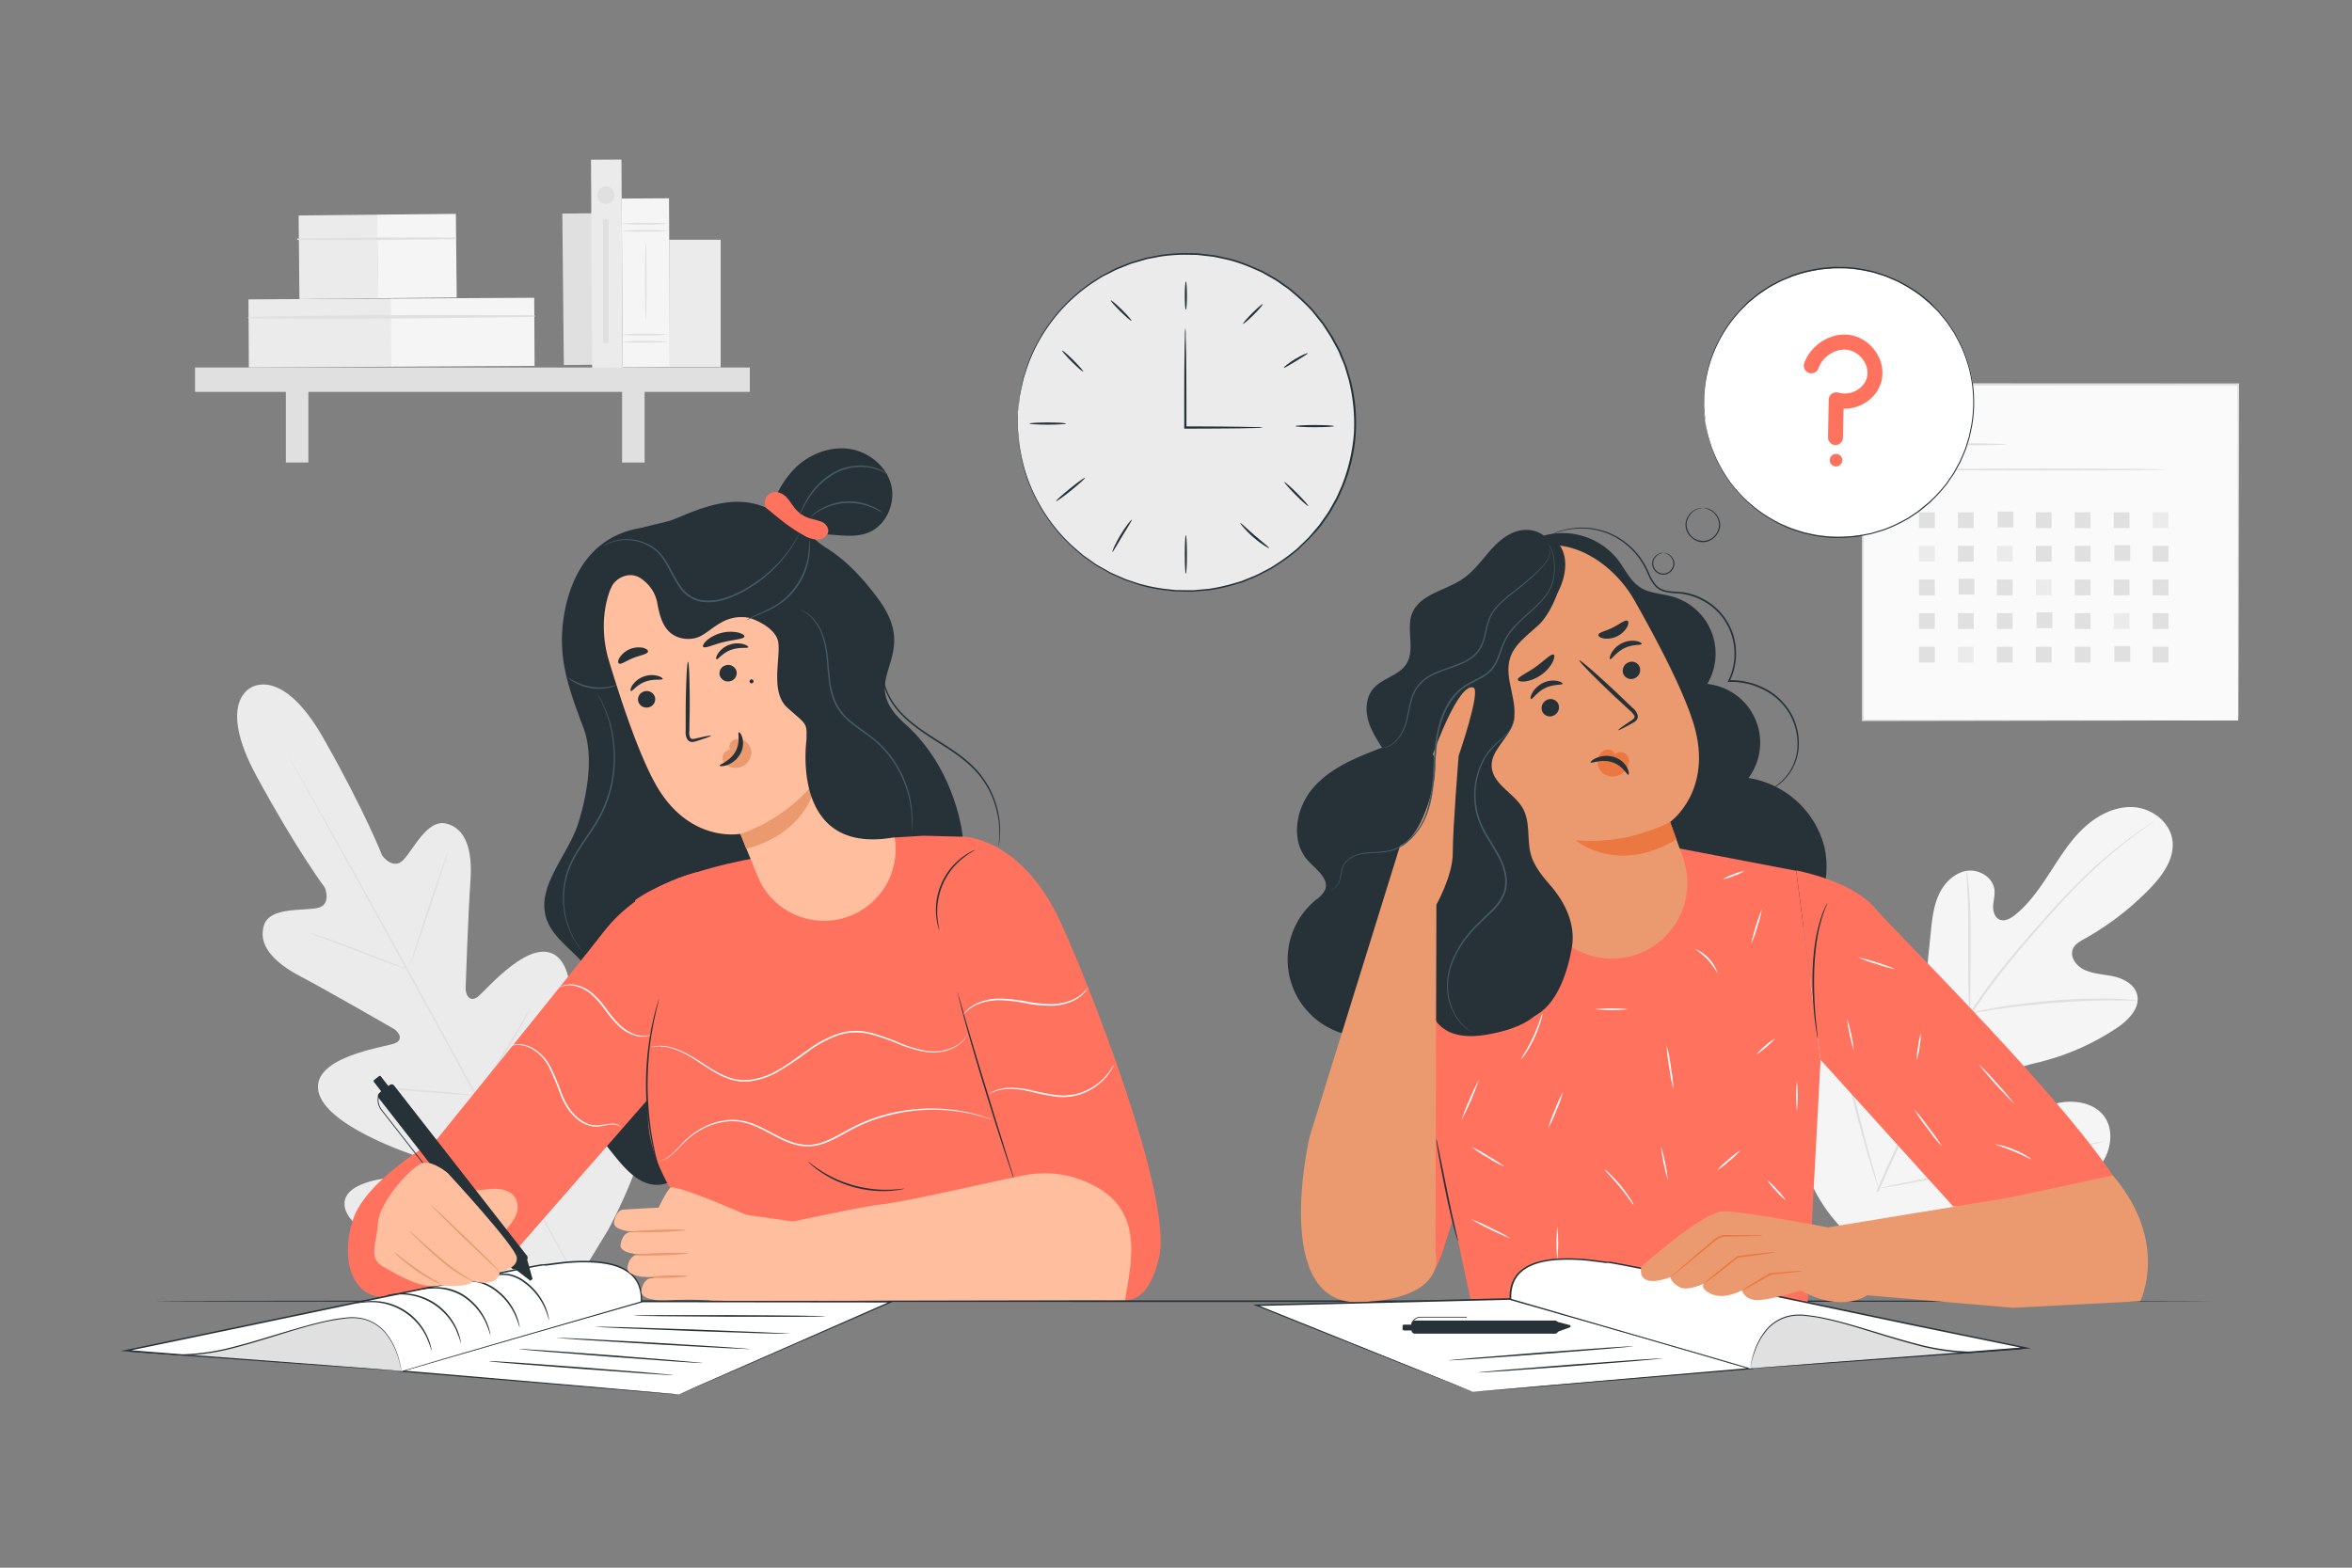 <svg xmlns="http://www.w3.org/2000/svg" viewBox="0 0 750 500"><rect x="0" y="0" width="750" height="500" fill="#808080" stroke="none"/><g id="freepik--background-complete--inject-102"><path d="M590.35,394.61c-19.47-17-21.31-44.8-17.83-69.25.58-4.08.6-8.45,2.93-11.83s7.15-5.36,10.63-3.23c2.89,1.76,3.84,5.44,5.22,8.55a24.12,24.12,0,0,0,8.62,10.21c2.47,1.64,5.6,2.81,8.33,1.67,3.75-1.57,4.69-6.41,5.1-10.49q1.15-11.39,2.32-22.79c.41-4.08.85-8.24,2.53-12s4.87-7,8.86-7.69,8.55,2.08,8.94,6.16c.16,1.69-.36,3.38-.43,5.08s.52,3.66,2.07,4.31S641,293,642.32,292c4.65-3.66,8.07-8.65,11.31-13.64s6.4-10.1,10.7-14.17,10-7.06,15.83-6.77,11.7,4.57,12.56,10.46-3.12,11.37-7.27,15.63a91.19,91.19,0,0,1-20.88,16c-1.38.77-2.88,1.61-3.53,3.06-1.18,2.63,1.1,5.6,3.69,6.78,2.93,1.34,6.26,1.38,9.39,2.1s6.43,2.49,7.31,5.62c1.22,4.34-2.74,8.33-6.47,10.82a78.24,78.24,0,0,1-24.49,10.83c-3.12.77-6.38,1.4-9,3.24s-4.5,5.35-3.35,8.38,4.8,4.35,8,4.11,6.2-1.65,9.31-2.45c5.83-1.51,13-.35,16.09,4.88,2,3.43,1.74,7.88.14,11.55s-4.37,6.67-7.26,9.4c-10.11,9.56-22.51,16.8-36,19.91s-25.64,3-38-3.09" style="fill:#f5f5f5"></path><path d="M598.34,379.91a367.17,367.17,0,0,1,18.73-37.75l5.42-9.64c1.78-3.16,3.55-6.3,5.47-9.26a182.19,182.19,0,0,1,12-16.36c4.07-5,8.12-9.64,11.94-13.93s7.47-8.21,10.94-11.65a144.86,144.86,0,0,1,17.57-15c2.21-1.6,4-2.79,5.16-3.58l1.37-.88a2.59,2.59,0,0,1,.48-.28,2.49,2.49,0,0,1-.44.34l-1.33.95c-1.16.83-2.89,2.05-5.06,3.69a153,153,0,0,0-17.38,15.12c-3.44,3.45-7.05,7.38-10.85,11.68s-7.82,8.93-11.87,13.95a187.61,187.61,0,0,0-11.93,16.33c-1.9,2.95-3.65,6.05-5.44,9.22l-5.41,9.64A374.72,374.72,0,0,0,599,380.18" style="fill:#e0e0e0"></path><path d="M628.18,323.26a8.7,8.7,0,0,1-.21-1.78c-.09-1.15-.17-2.82-.24-4.88-.14-4.12-.13-9.81-.11-16.09s0-12-.25-16.07c-.1-2.05-.19-3.71-.27-4.86a8.72,8.72,0,0,1,0-1.79,7.26,7.26,0,0,1,.33,1.76c.17,1.14.35,2.8.51,4.86.34,4.11.5,9.81.48,16.1s-.09,11.8-.11,16.08c0,1.94,0,3.57,0,4.88A7.69,7.69,0,0,1,628.18,323.26Z" style="fill:#e0e0e0"></path><path d="M681.63,319.11a10.64,10.64,0,0,1-2.12,0c-1.36,0-3.32-.07-5.75-.05-4.85,0-11.56.23-18.94.82s-14.05,1.42-18.86,2.16c-2.4.35-4.34.68-5.68.91a11.35,11.35,0,0,1-2.1.28,11.8,11.8,0,0,1,2-.57c1.33-.32,3.26-.74,5.66-1.16,4.79-.87,11.47-1.78,18.88-2.38a183.88,183.88,0,0,1,19-.6c2.43.05,4.4.17,5.76.29A12.45,12.45,0,0,1,681.63,319.11Z" style="fill:#e0e0e0"></path><path d="M599.09,379a2.16,2.16,0,0,1-.29-.67c-.19-.54-.42-1.2-.69-2-.6-1.73-1.39-4.26-2.33-7.39-1.88-6.28-4.2-15-6.64-24.71s-4.68-18.45-6.42-24.76c-.86-3.06-1.57-5.58-2.09-7.46-.23-.81-.41-1.48-.56-2a3.2,3.2,0,0,1-.15-.73,2.5,2.5,0,0,1,.29.68l.7,2c.59,1.73,1.38,4.26,2.32,7.4,1.88,6.27,4.21,15,6.64,24.71s4.68,18.45,6.42,24.75c.86,3.07,1.57,5.59,2.1,7.46l.55,2A3.3,3.3,0,0,1,599.09,379Z" style="fill:#e0e0e0"></path><path d="M671.12,364.08a2.37,2.37,0,0,1-.72.21l-2.1.46-7.71,1.61c-6.51,1.37-15.49,3.35-25.4,5.56s-18.93,4.11-25.47,5.34c-3.27.62-5.92,1.09-7.76,1.37l-2.12.32a2.37,2.37,0,0,1-.75.06,3.43,3.43,0,0,1,.72-.21l2.1-.46,7.71-1.61c6.51-1.36,15.49-3.35,25.41-5.56s18.91-4.11,25.46-5.34c3.27-.61,5.92-1.08,7.76-1.37l2.12-.32A2.37,2.37,0,0,1,671.12,364.08Z" style="fill:#e0e0e0"></path><rect x="593.95" y="122.67" width="119.74" height="107.13" style="fill:#fafafa"></rect><path d="M713.69,229.81s0-.69,0-2,0-3.24,0-5.74c0-5,0-12.39-.07-21.75,0-18.72-.08-45.46-.14-77.66l.27.28L594,123h0l.32-.32c0,39,0,75.66,0,107.14l-.28-.29,86.61.15,24.42.07,6.47,0,1.67,0c.37,0,.57,0,.57,0h-.54l-1.64,0-6.41,0-24.36.07-86.79.15h-.28v-.28c0-31.48,0-68.16,0-107.14v-.32H594l119.73.05H714v.27c-.06,32.27-.11,59.07-.14,77.83,0,9.34-.06,16.67-.07,21.69,0,2.48,0,4.38,0,5.69S713.69,229.81,713.69,229.81Z" style="fill:#e0e0e0"></path><path d="M639.86,141.71c0,.18-6.3.32-14.07.32s-14.08-.14-14.08-.32,6.3-.32,14.08-.32S639.86,141.53,639.86,141.71Z" style="fill:#e0e0e0"></path><path d="M690.6,149.75c0,.18-17.31.32-38.67.32s-38.67-.14-38.67-.32,17.31-.32,38.67-.32S690.6,149.58,690.6,149.75Z" style="fill:#e0e0e0"></path><rect x="611.92" y="163.38" width="5.04" height="5.04" style="fill:#e0e0e0"></rect><rect x="624.33" y="163.38" width="5.04" height="5.04" style="fill:#e0e0e0"></rect><rect x="636.98" y="163.15" width="5.04" height="5.04" style="fill:#e0e0e0"></rect><rect x="649.17" y="163.38" width="5.04" height="5.04" style="fill:#e0e0e0"></rect><rect x="661.59" y="163.38" width="5.04" height="5.04" style="fill:#e0e0e0"></rect><rect x="674.01" y="163.38" width="5.04" height="5.04" style="fill:#e0e0e0"></rect><rect x="686.43" y="163.38" width="5.04" height="5.04" style="fill:#ebebeb"></rect><rect x="611.92" y="174.1" width="5.04" height="5.04" style="fill:#ebebeb"></rect><rect x="624.33" y="174.1" width="5.04" height="5.04" style="fill:#e0e0e0"></rect><rect x="636.75" y="174.1" width="5.04" height="5.04" style="fill:#ebebeb"></rect><rect x="649.17" y="174.1" width="5.04" height="5.04" style="fill:#e0e0e0"></rect><rect x="661.59" y="174.1" width="5.04" height="5.04" style="fill:#e0e0e0"></rect><rect x="674.24" y="173.87" width="5.04" height="5.05" style="fill:#e0e0e0"></rect><rect x="686.43" y="174.1" width="5.04" height="5.04" style="fill:#e0e0e0"></rect><rect x="611.92" y="184.83" width="5.04" height="5.04" style="fill:#e0e0e0"></rect><rect x="624.56" y="184.6" width="5.04" height="5.04" style="fill:#e0e0e0"></rect><rect x="636.75" y="184.83" width="5.04" height="5.04" style="fill:#e0e0e0"></rect><rect x="649.17" y="184.83" width="5.04" height="5.04" style="fill:#ebebeb"></rect><rect x="661.59" y="184.83" width="5.04" height="5.04" style="fill:#e0e0e0"></rect><rect x="674.01" y="184.83" width="5.04" height="5.04" style="fill:#e0e0e0"></rect><rect x="686.43" y="184.83" width="5.04" height="5.04" style="fill:#e0e0e0"></rect><rect x="611.92" y="195.55" width="5.04" height="5.05" style="fill:#e0e0e0"></rect><rect x="624.33" y="195.55" width="5.04" height="5.05" style="fill:#e0e0e0"></rect><rect x="636.75" y="195.55" width="5.04" height="5.05" style="fill:#e0e0e0"></rect><rect x="649.4" y="195.32" width="5.04" height="5.04" style="fill:#e0e0e0"></rect><rect x="661.59" y="195.55" width="5.04" height="5.05" style="fill:#e0e0e0"></rect><rect x="674.01" y="195.55" width="5.04" height="5.05" style="fill:#ebebeb"></rect><rect x="686.43" y="195.55" width="5.04" height="5.05" style="fill:#e0e0e0"></rect><rect x="611.92" y="206.28" width="5.04" height="5.04" style="fill:#e0e0e0"></rect><rect x="624.33" y="206.28" width="5.04" height="5.04" style="fill:#ebebeb"></rect><rect x="636.75" y="206.28" width="5.04" height="5.04" style="fill:#e0e0e0"></rect><rect x="649.17" y="206.28" width="5.04" height="5.04" style="fill:#e0e0e0"></rect><rect x="661.59" y="206.28" width="5.04" height="5.04" style="fill:#e0e0e0"></rect><rect x="674.24" y="206.05" width="5.04" height="5.04" style="fill:#e0e0e0"></rect><rect x="686.43" y="206.28" width="5.04" height="5.04" style="fill:#e0e0e0"></rect><path d="M80.11,219.28s-11.19,4.54,1.72,28.31,21.74,35.48,21.74,35.48,2.33,5.54-2.36,6.53-15.09-.4-17,5.42c-2,6,2.46,11.55,11.39,16.27s28.11,15.77,29.84,16.77,3.44,3.55.36,4.74S99.42,337,101.52,348s29.14,20,32.07,21,3.66,2.26,3.47,3.86-8.11,1.88-14.69,3-14,3.6-12.26,9.82,17.94,18.95,56.55,21.72l18,.12L194,392.13c18.07-34.24,15.83-54.72,11.48-59.49s-10.38.23-14.82,5.22-8.87,11.55-10.34,10.86-2.11-1.94-1.44-5,7.28-30.77-.9-38.35S154.94,316,152.3,317.94s-3.89-.85-3.82-2.81.82-24.13,1.54-34.2-1.6-16.8-7.78-18.27c-6-1.42-10.3,8.14-13.62,11.6s-6.79-1.45-6.79-1.45-5.26-13.68-18.61-37.22-23.33-16.2-23.33-16.2" style="fill:#ebebeb"></path><path d="M185.68,411.76c-9.73-17.32-26.52-48.4-41.06-75s-27.73-50.67-37.38-68L95.8,248.15c-1.34-2.41-2.38-4.29-3.11-5.59l-.79-1.46c-.18-.33-.26-.51-.26-.51s.11.16.31.48l.84,1.44,3.2,5.54c2.77,4.81,6.74,11.81,11.6,20.47,9.73,17.32,23,41.36,37.52,68S176.38,394.2,186,411.57" style="fill:#e0e0e0"></path><path d="M98.65,297.54a6.47,6.47,0,0,1,1.26.32c.81.23,2,.61,3.37,1.08,2.83,1,6.71,2.38,11,4l10.86,4.25,3.3,1.27a5.59,5.59,0,0,1,1.2.51,5.75,5.75,0,0,1-1.27-.31c-.8-.24-1.95-.61-3.36-1.1-2.82-1-6.68-2.45-10.93-4.1l-10.88-4.17-3.31-1.25A5.58,5.58,0,0,1,98.65,297.54Z" style="fill:#e0e0e0"></path><path d="M130.78,307.81c-.14-.05,2.43-8.17,5.75-18.13s6.14-18,6.29-18-2.43,8.17-5.76,18.14S130.93,307.86,130.78,307.81Z" style="fill:#e0e0e0"></path><path d="M151.28,349.67a5.74,5.74,0,0,1,.7-1.13c.55-.79,1.23-1.79,2.05-3,1.73-2.51,4.1-6,6.58-9.91s4.61-7.55,6.13-10.19c.72-1.24,1.32-2.29,1.81-3.12a6.52,6.52,0,0,1,.71-1.12,5.45,5.45,0,0,1-.52,1.22c-.37.77-.93,1.87-1.65,3.21-1.43,2.69-3.51,6.36-6,10.3s-4.92,7.38-6.73,9.83c-.91,1.23-1.66,2.21-2.2,2.87A6,6,0,0,1,151.28,349.67Z" style="fill:#e0e0e0"></path><path d="M120.17,346.78a5.09,5.09,0,0,1,1.23,0l3.33.18c2.81.17,6.69.45,11,.79s8.16.69,11,1l3.32.36a5,5,0,0,1,1.21.2,5.14,5.14,0,0,1-1.23,0l-3.33-.18c-2.81-.17-6.69-.45-11-.79s-8.16-.69-11-1l-3.32-.35A5.26,5.26,0,0,1,120.17,346.78Z" style="fill:#e0e0e0"></path><path d="M133.56,386a9.23,9.23,0,0,1,1.58,0l4.27.22c3.6.2,8.57.52,14.07.91s10.46.76,14.06,1.07l4.26.39a9.7,9.7,0,0,1,1.55.21,7.9,7.9,0,0,1-1.57,0l-4.27-.21c-3.6-.2-8.58-.52-14.07-.91s-10.47-.77-14.06-1.07l-4.26-.39A8,8,0,0,1,133.56,386Z" style="fill:#e0e0e0"></path><path d="M172.42,388.5a9.54,9.54,0,0,1,.85-1.45l2.47-3.86c2.08-3.25,4.93-7.76,7.94-12.83s5.63-9.72,7.5-13.1c.89-1.63,1.64-3,2.21-4a9.46,9.46,0,0,1,.87-1.44,9.93,9.93,0,0,1-.68,1.54c-.46,1-1.16,2.38-2.06,4.09-1.78,3.44-4.34,8.13-7.36,13.21s-5.93,9.56-8.09,12.76c-1.09,1.6-2,2.89-2.62,3.76A9.48,9.48,0,0,1,172.42,388.5Z" style="fill:#e0e0e0"></path><rect x="179.12" y="68.92" width="9.71" height="48.3" transform="matrix(1, -0.01, 0.01, 1, -0.5, 0.99)" style="fill:#e0e0e0"></rect><rect x="94.97" y="69.09" width="25.13" height="26.66" transform="matrix(1, -0.01, 0.01, 1, -0.44, 0.58)" style="fill:#ebebeb"></rect><rect x="119.99" y="68.95" width="25.13" height="26.66" transform="matrix(1, -0.01, 0.01, 1, -0.44, 0.71)" style="fill:#f5f5f5"></rect><path d="M94.94,76.52c16.7.13,33.45,0,50.15-.23a.27.27,0,0,0,0-.54q-25.07-.14-50.15.31a.23.23,0,0,0,0,.46Z" style="fill:#e0e0e0"></path><rect x="79.29" y="95.36" width="45.67" height="21.73" transform="translate(-0.57 0.55) rotate(-0.31)" style="fill:#ebebeb"></rect><rect x="124.74" y="95.11" width="45.67" height="21.73" transform="translate(-0.57 0.79) rotate(-0.31)" style="fill:#f5f5f5"></rect><path d="M79.26,101.52c30.34.35,60.78,0,91.12-.45a.27.27,0,0,0,0-.53c-30.33-.16-60.78-.14-91.11.53a.23.23,0,0,0,0,.45Z" style="fill:#e0e0e0"></path><rect x="62.19" y="117.21" width="176.92" height="7.78" style="fill:#e0e0e0"></rect><rect x="91.15" y="120.95" width="7.18" height="26.56" style="fill:#e0e0e0"></rect><rect x="198.37" y="120.95" width="7.18" height="26.56" style="fill:#e0e0e0"></rect><rect x="188.64" y="50.91" width="9.71" height="66.42" transform="translate(-0.45 1.04) rotate(-0.31)" style="fill:#ebebeb"></rect><rect x="198.39" y="63.29" width="15.08" height="53.83" transform="translate(-0.48 1.11) rotate(-0.31)" style="fill:#f5f5f5"></rect><path d="M213.23,73.62a55.64,55.64,0,0,1-7.54.26,55.51,55.51,0,0,1-7.54-.26,53.63,53.63,0,0,1,7.54-.26A53.75,53.75,0,0,1,213.23,73.62Z" style="fill:#e0e0e0"></path><path d="M213.23,71.36a55.64,55.64,0,0,1-7.54.26,55.51,55.51,0,0,1-7.54-.26,53.63,53.63,0,0,1,7.54-.26A53.75,53.75,0,0,1,213.23,71.36Z" style="fill:#e0e0e0"></path><path d="M213.23,109a55.64,55.64,0,0,1-7.54.26,55.51,55.51,0,0,1-7.54-.26,53.63,53.63,0,0,1,7.54-.26A53.75,53.75,0,0,1,213.23,109Z" style="fill:#e0e0e0"></path><path d="M213.23,106.72a55.64,55.64,0,0,1-7.54.26,55.51,55.51,0,0,1-7.54-.26,52.65,52.65,0,0,1,7.54-.27A52.77,52.77,0,0,1,213.23,106.72Z" style="fill:#e0e0e0"></path><path d="M205.93,101.78c-.15,0-.26-5.43-.26-12.13s.11-12.13.26-12.13.26,5.43.26,12.13S206.07,101.78,205.93,101.78Z" style="fill:#e0e0e0"></path><rect x="213.39" y="76.47" width="16.42" height="40.63" style="fill:#ebebeb"></rect><path d="M196,62.22a2.79,2.79,0,1,1-2.79-2.79A2.79,2.79,0,0,1,196,62.22Z" style="fill:#e0e0e0"></path><rect x="192.31" y="69.9" width="1.72" height="39.51" style="fill:#e0e0e0"></rect></g><g id="freepik--speech-bubble--inject-102"><ellipse cx="586.42" cy="128.35" rx="43.13" ry="42.81" style="fill:#fff"></ellipse><path d="M584.25,141.68a2.4,2.4,0,0,1-1.33-2.19l.21-12a2.41,2.41,0,0,1,3.1-2.26,7.47,7.47,0,0,0,5.87-.79,6.72,6.72,0,0,0,3.27-4.22,6.89,6.89,0,0,0-1.13-5.25,7.68,7.68,0,0,0-4.88-3.36c-3.85-.68-8.21,2-9.52,5.93a2.41,2.41,0,0,1-4.56-1.54c2.07-6.12,8.76-10.21,14.92-9.12a12.34,12.34,0,0,1,8,5.43,11.66,11.66,0,0,1,1.82,9,11.51,11.51,0,0,1-5.54,7.31,12.51,12.51,0,0,1-6.63,1.73l-.16,9.22a2.42,2.42,0,0,1-2.45,2.37A2.38,2.38,0,0,1,584.25,141.68Z" style="fill:#FF725E"></path><path d="M587.47,146.77a2,2,0,1,1-2-2A2,2,0,0,1,587.47,146.77Z" style="fill:#FF725E"></path><path d="M543.2,162.07s.47,0,1.25.3a5.71,5.71,0,0,1,2.72,2,5.37,5.37,0,0,1,.93,2.16,4.7,4.7,0,0,1-.3,2.64,5.12,5.12,0,0,1-9.6,0,4.62,4.62,0,0,1-.32-2.64,5.23,5.23,0,0,1,.92-2.16,5.67,5.67,0,0,1,2.7-2.07,12.1,12.1,0,0,1,1.25-.31s-.12,0-.34,0a2.38,2.38,0,0,0-.41.05,3.7,3.7,0,0,0-.55.12,5.76,5.76,0,0,0-3.9,4.32,5,5,0,0,0,.31,2.84,5.69,5.69,0,0,0,1.95,2.48,5.13,5.13,0,0,0,6.4,0,5.88,5.88,0,0,0,1.93-2.49,4.94,4.94,0,0,0,.29-2.84,5.76,5.76,0,0,0-3.93-4.3,3.45,3.45,0,0,0-.55-.12,2.25,2.25,0,0,0-.41,0C543.32,162.05,543.2,162.05,543.2,162.07Z" style="fill:#263238"></path><path d="M530.52,176.35s.29.05.78.22a3.58,3.58,0,0,1,1.67,1.3,3,3,0,0,1,.38,3,3.16,3.16,0,0,1-5.92,0,3,3,0,0,1,.36-3,3.5,3.5,0,0,1,1.67-1.31c.48-.18.78-.19.77-.22a1.53,1.53,0,0,0-.82.07,3.65,3.65,0,0,0-2.51,2.74,3.13,3.13,0,0,0,.19,1.82,3.51,3.51,0,0,0,6.6,0,3.21,3.21,0,0,0,.18-1.82,3.67,3.67,0,0,0-.67-1.45,3.52,3.52,0,0,0-1.86-1.27A1.78,1.78,0,0,0,530.52,176.35Z" style="fill:#263238"></path><path d="M543.73,134.37s0-.24,0-.7-.09-1.15-.16-2c0-.45-.08-.95-.13-1.5s0-1.16,0-1.82,0-1.37,0-2.12a7.85,7.85,0,0,1,.08-1.17c.05-.4.09-.81.14-1.24a40.81,40.81,0,0,1,3.12-12,42.58,42.58,0,0,1,9.1-13.58l1.64-1.63c.58-.52,1.21-1,1.82-1.51l.93-.76a8.48,8.48,0,0,1,1-.73l2.06-1.37c.35-.23.69-.47,1.05-.69l1.11-.6,2.27-1.2c.77-.39,1.6-.68,2.41-1l1.22-.5c.21-.09.41-.18.62-.25l.64-.19a39.7,39.7,0,0,1,5.28-1.38c.91-.16,1.82-.38,2.75-.5l2.83-.25c.48,0,1-.11,1.44-.11l1.44,0c1,0,1.94,0,2.92.06a44.64,44.64,0,0,1,5.9.86l1.48.31.74.17.73.23,2.92.94c1,.36,1.91.8,2.87,1.2.47.22,1,.39,1.43.65l1.38.75a48.83,48.83,0,0,1,5.39,3.42q1.25,1,2.49,2.07l.63.52c.2.18.38.38.58.57L617,98.46l1.16,1.16,1.05,1.28,1.06,1.28.52.65c.17.22.31.46.47.69l1.86,2.79,1.6,3a42.4,42.4,0,0,1,3.78,26.77c-.24,1.11-.47,2.21-.71,3.31l-1,3.19-.26.8-.32.76-.66,1.53-.66,1.52-.79,1.44-.79,1.44-.39.71-.46.68-1.82,2.68a48.42,48.42,0,0,1-4.24,4.77L615.24,160c-.37.37-.8.67-1.19,1-.82.65-1.6,1.34-2.42,2l-2.56,1.71-.63.43c-.22.13-.45.24-.67.36l-1.34.72a44.42,44.42,0,0,1-5.42,2.45c-.92.33-1.87.58-2.79.87l-1.39.42c-.46.13-.94.19-1.4.29l-2.79.54c-.93.14-1.86.19-2.78.28a40,40,0,0,1-5.46.14h-.67c-.22,0-.44,0-.66-.07l-1.32-.14c-.87-.11-1.75-.17-2.6-.32l-2.51-.54-1.24-.26-1.2-.37-2.35-.75a9.06,9.06,0,0,1-1.13-.43l-1.11-.48c-.73-.32-1.46-.61-2.17-.94l-2-1.11a42.81,42.81,0,0,1-12.5-10.54c-.38-.47-.77-.92-1.13-1.38s-.64-1-1-1.43L549.9,151c-.15-.23-.31-.45-.44-.68s-.25-.46-.37-.69L547.67,147c-.42-.85-.72-1.7-1.07-2.48-.16-.4-.32-.78-.48-1.15a8.11,8.11,0,0,1-.4-1.1c-.22-.72-.42-1.4-.62-2s-.38-1.2-.51-1.74l-.3-1.48c-.18-.88-.31-1.55-.41-2s-.15-.68-.15-.68,0,.23.11.69.21,1.14.37,2c.09.45.18.94.28,1.49s.32,1.12.5,1.75l.6,2a8.23,8.23,0,0,0,.4,1.11l.47,1.16c.34.78.64,1.64,1.06,2.49l1.4,2.64c.12.24.25.47.37.7s.29.45.44.68l.92,1.39q.48.71,1,1.44c.36.46.75.92,1.13,1.39A43.09,43.09,0,0,0,565.27,166l2,1.12c.71.34,1.45.63,2.19,1l1.11.47a7.47,7.47,0,0,0,1.14.44l2.37.76,1.2.38,1.25.27,2.53.54c.85.16,1.73.22,2.61.33l1.33.15c.22,0,.45.06.67.07h.67a40.57,40.57,0,0,0,5.5-.13c.93-.09,1.87-.13,2.81-.28l2.81-.54c.47-.1,1-.16,1.42-.29l1.4-.42c.93-.29,1.88-.54,2.81-.87a44.52,44.52,0,0,0,5.48-2.47l1.34-.72c.23-.12.46-.23.68-.37l.64-.42,2.58-1.72c.83-.62,1.62-1.31,2.44-2,.4-.34.84-.65,1.21-1l1.13-1.12a50.62,50.62,0,0,0,4.28-4.81l1.84-2.71.46-.67.4-.73.8-1.44.8-1.46.66-1.53.66-1.54.33-.77.26-.8c.35-1.08.69-2.15,1-3.23l.72-3.34a42.83,42.83,0,0,0-3.82-27l-1.61-3c-.63-.94-1.25-1.88-1.88-2.81l-.47-.7-.53-.65-1.07-1.29-1.06-1.29-1.17-1.18L616.1,97l-.59-.58-.63-.53-2.52-2.08a47.29,47.29,0,0,0-5.44-3.44l-1.39-.76c-.47-.26-1-.43-1.45-.65-1-.41-1.91-.85-2.89-1.21l-3-1-.74-.23-.74-.16-1.5-.32a45.23,45.23,0,0,0-5.94-.86c-1-.06-2,0-3-.06h-1.46c-.48,0-1,.07-1.44.11l-2.85.26c-.94.12-1.86.34-2.77.5a41.5,41.5,0,0,0-5.32,1.4l-.65.2c-.21.07-.42.17-.62.25L570,88.4c-.81.35-1.64.65-2.42,1l-2.28,1.22-1.12.6-1.06.7-2.06,1.38a9,9,0,0,0-1,.74l-.93.77c-.62.52-1.25,1-1.84,1.52L555.69,98a42.89,42.89,0,0,0-9.11,13.69,41.09,41.09,0,0,0-3.06,12.06c0,.42-.09.84-.14,1.24a7.81,7.81,0,0,0-.07,1.17c0,.76,0,1.47,0,2.13s0,1.27,0,1.82.1,1.06.15,1.51c.08.89.15,1.57.2,2S543.73,134.37,543.73,134.37Z" style="fill:#263238"></path></g><g id="freepik--Desk--inject-102"><path d="M705.89,415c0,.14-147,.26-328.39.26S49.07,415.18,49.07,415s147-.26,328.43-.26S705.89,414.89,705.89,415Z" style="fill:#263238"></path></g><g id="freepik--character-2--inject-102"><path d="M581.76,270.14a29.72,29.72,0,0,0-24.22-22,18.83,18.83,0,0,0-13.13-30,18.9,18.9,0,0,0-11.11-27.85c-3.42-1-7.18-1-10.18-2.89-3.29-2.07-4.94-5.89-7.3-9a22.5,22.5,0,0,0-26.7-6.42l-8.06,16.86,25.32,81.55c2.61,8.4,5.38,17.07,11.24,23.62,6.44,7.18,16,11,25.56,12.12,9.29,1.12,19.2-.18,26.9-5.51A29.73,29.73,0,0,0,581.76,270.14Z" style="fill:#263238"></path><path d="M556.46,253.65a16.87,16.87,0,0,0,4.48-.5,16.56,16.56,0,0,0,4.84-2.16,16.83,16.83,0,0,0,4.94-5,16.14,16.14,0,0,0,2.46-8.2,19.32,19.32,0,0,0-2.29-9.66,19.68,19.68,0,0,0-7.84-7.8,23,23,0,0,0-11.72-2.83h-.43l.19-.38a19.62,19.62,0,0,0,1.16-14.29,19,19,0,0,0-9.15-11.18,18.44,18.44,0,0,0-3.26-1.43,16.83,16.83,0,0,0-3.39-.79c-2.26-.34-4.66-.12-6.8-1.12a6.37,6.37,0,0,1-2.55-2.21,17,17,0,0,1-1.56-2.86,26.22,26.22,0,0,0-2.95-5.32,23.19,23.19,0,0,0-8.27-7,22.46,22.46,0,0,0-8.67-2.32,24.19,24.19,0,0,0-6.79.58,23,23,0,0,0-4.1,1.36c-.46.19-.79.38-1,.48a2.33,2.33,0,0,1-.36.15,1.93,1.93,0,0,1,.33-.2c.23-.12.55-.32,1-.52a21.27,21.27,0,0,1,4.09-1.47,23.52,23.52,0,0,1,6.85-.67,22.58,22.58,0,0,1,8.82,2.28,23.54,23.54,0,0,1,8.46,7.07,26.08,26.08,0,0,1,3,5.39c.87,1.88,1.91,3.92,3.91,4.83s4.32.72,6.66,1a17.74,17.74,0,0,1,3.48.81,19,19,0,0,1,3.34,1.46,19.55,19.55,0,0,1,9.41,11.48,20.17,20.17,0,0,1-1.2,14.67l-.24-.37a23.51,23.51,0,0,1,12,2.92,20.14,20.14,0,0,1,8,8,19.76,19.76,0,0,1,2.29,9.89,16.55,16.55,0,0,1-2.58,8.36,17.08,17.08,0,0,1-5.07,5.07,16.57,16.57,0,0,1-4.95,2.11,14,14,0,0,1-3.35.41l-.88,0Z" style="fill:#263238"></path><path d="M454.83,408.43c3-2.83,4.44-6.91,5.7-10.84A332.17,332.17,0,0,0,470,361.37l-12-28Z" style="fill:#FF725E"></path><polygon points="572.77 277.73 531.38 269.82 454.38 293.35 455.96 353.69 469.21 415.81 576.38 415.81 580.53 338.09 572.77 277.73" style="fill:#FF725E"></polygon><path d="M572.77,277.61s17.74,3.28,25.09,12,79.54,79.13,82.93,99.48l-58-4.35L580.53,338Z" style="fill:#FF725E"></path><path d="M579.66,331.22a11.1,11.1,0,0,1-.35-1.69c-.19-1.1-.44-2.69-.66-4.68a104.47,104.47,0,0,1-.64-15.56,80,80,0,0,1,.77-8.56,50.4,50.4,0,0,1,1.51-6.85l.41-1.36.45-1.19a17.39,17.39,0,0,1,.8-1.88,9.67,9.67,0,0,1,.81-1.53,12.05,12.05,0,0,1-.63,1.61c-.23.51-.45,1.15-.7,1.9-.13.37-.27.77-.41,1.19l-.38,1.36a55.13,55.13,0,0,0-1.38,6.82,85,85,0,0,0-.73,8.51,123.36,123.36,0,0,0,.48,15.51c.18,2,.37,3.57.5,4.68A10.35,10.35,0,0,1,579.66,331.22Z" style="fill:#263238"></path><path d="M458,363.29a6.67,6.67,0,0,1,.34,1.27c.19.93.44,2.1.74,3.5.62,3.07,1.44,7.1,2.35,11.56s1.79,8.59,2.46,11.53c.32,1.39.59,2.56.81,3.48a6.82,6.82,0,0,1,.26,1.29,7.51,7.51,0,0,1-.46-1.23c-.26-.81-.59-2-1-3.45-.76-2.93-1.69-7-2.61-11.51s-1.69-8.62-2.21-11.6c-.25-1.49-.45-2.69-.57-3.53A5.53,5.53,0,0,1,458,363.29Z" style="fill:#263238"></path><path d="M533.63,347.44a49.7,49.7,0,0,1-1.34-7,46.65,46.65,0,0,1-.82-7.06,49.32,49.32,0,0,1,1.34,7A50,50,0,0,1,533.63,347.44Z" style="fill:#fafafa"></path><path d="M493.73,359.76a38,38,0,0,1,2.1-5.84,37.3,37.3,0,0,1,2.59-5.65,37.93,37.93,0,0,1-2.1,5.85A36.32,36.32,0,0,1,493.73,359.76Z" style="fill:#fafafa"></path><path d="M521,384.45c-.13.08-1.91-2.73-4.5-5.89s-5-5.49-4.86-5.6a7.9,7.9,0,0,1,1.69,1.39,42.08,42.08,0,0,1,3.57,3.88,43.67,43.67,0,0,1,3.08,4.28A7.71,7.71,0,0,1,521,384.45Z" style="fill:#fafafa"></path><path d="M554.94,366.91a21.59,21.59,0,0,1-3.48,3.34,22.53,22.53,0,0,1-3.83,2.95,23,23,0,0,1,3.49-3.34A22.71,22.71,0,0,1,554.94,366.91Z" style="fill:#fafafa"></path><path d="M481.82,395.08A99.2,99.2,0,0,1,469,388.82a48.54,48.54,0,0,1,6.53,2.9A47.71,47.71,0,0,1,481.82,395.08Z" style="fill:#fafafa"></path><path d="M566.07,331.22a29.84,29.84,0,0,1-6,5.12,14.7,14.7,0,0,1,2.8-2.75A15,15,0,0,1,566.07,331.22Z" style="fill:#fafafa"></path><path d="M558.43,301a63.89,63.89,0,0,1,3.4-11.06,31.87,31.87,0,0,1-1.45,5.6A33.29,33.29,0,0,1,558.43,301Z" style="fill:#fafafa"></path><path d="M519.27,321.88a52.55,52.55,0,0,1-10.64,0,54.56,54.56,0,0,1,10.64,0Z" style="fill:#fafafa"></path><path d="M466.07,357.21a46.93,46.93,0,0,1,2.53-6.49,47.91,47.91,0,0,1,3-6.28,90.95,90.95,0,0,1-5.53,12.77Z" style="fill:#fafafa"></path><path d="M591.15,335.09A52.3,52.3,0,0,1,589,324.88a52.3,52.3,0,0,1,2.15,10.21Z" style="fill:#fafafa"></path><path d="M604.39,309.1a37.79,37.79,0,0,1-6-1.64,36.94,36.94,0,0,1-5.89-2.14,77.06,77.06,0,0,1,11.93,3.78Z" style="fill:#fafafa"></path><path d="M611.25,338.07a18,18,0,0,1,.39-4.3,17.61,17.61,0,0,1,.9-4.21,36.11,36.11,0,0,1-1.29,8.51Z" style="fill:#fafafa"></path><path d="M642.31,352.06a142.61,142.61,0,0,1-11.49-12.76,68.59,68.59,0,0,1,5.94,6.21A70,70,0,0,1,642.31,352.06Z" style="fill:#fafafa"></path><path d="M619.29,365.72a51.28,51.28,0,0,1-4.67-5.81,56,56,0,0,1-4.25-6.12A51.28,51.28,0,0,1,615,359.6,54.9,54.9,0,0,1,619.29,365.72Z" style="fill:#fafafa"></path><path d="M647.91,369.8c-.08.13-2.55-1.25-5.75-2.57s-5.92-2.11-5.88-2.26a21.13,21.13,0,0,1,6.08,1.78A21.38,21.38,0,0,1,647.91,369.8Z" style="fill:#fafafa"></path><path d="M496.59,401.79a53.64,53.64,0,0,1,0-10.55,51.66,51.66,0,0,1,0,10.55Z" style="fill:#fafafa"></path><path d="M569.41,382.8a18.3,18.3,0,0,1-3.1-3,18.75,18.75,0,0,1-2.71-3.34,17.92,17.92,0,0,1,3.1,3A18.22,18.22,0,0,1,569.41,382.8Z" style="fill:#fafafa"></path><path d="M573,354.31a43.52,43.52,0,0,1,0-9.5,43.52,43.52,0,0,1,0,9.5Z" style="fill:#fafafa"></path><path d="M531.87,376.48a62.25,62.25,0,0,1-2.26-11.05,60,60,0,0,1,2.26,11.05Z" style="fill:#fafafa"></path><path d="M479.78,372.13a35.61,35.61,0,0,1-5.41-2.95,34.82,34.82,0,0,1-5.13-3.4,37.52,37.52,0,0,1,5.4,3A38.1,38.1,0,0,1,479.78,372.13Z" style="fill:#fafafa"></path><path d="M491.87,323.18a9.19,9.19,0,0,1-.5,2.36,37.77,37.77,0,0,1-4.91,10.5,9.48,9.48,0,0,1-1.49,1.9,14.43,14.43,0,0,1,1.18-2.09c.75-1.27,1.75-3.05,2.7-5.09s1.68-3.94,2.17-5.33A13.34,13.34,0,0,1,491.87,323.18Z" style="fill:#fafafa"></path><path d="M547.77,310.52a35.48,35.48,0,0,0-3.19-4.44,34.32,34.32,0,0,0-4.19-3.49,12.69,12.69,0,0,1,7.38,7.93Z" style="fill:#fafafa"></path><path d="M556.22,277.8a13.67,13.67,0,0,1-3.34,1.56,13.39,13.39,0,0,1-3.52,1.08,12.69,12.69,0,0,1,3.33-1.56A13.4,13.4,0,0,1,556.22,277.8Z" style="fill:#fafafa"></path><path d="M532.56,262.16s14-9.94,7.48-31.35c-3.25-10.65-11.63-26.61-18.92-39.44-6.55-11.56-21.66-22.74-37.51-15,0,0-35.88,14.35-24.62,41.64L492,291.53a24.09,24.09,0,0,0,30.51,12.65h0a24.1,24.1,0,0,0,14.1-30.78Z" style="fill:#eb996e"></path><path d="M522.72,212.43a2.83,2.83,0,0,1-1.21,3.76,2.71,2.71,0,0,1-3.75-1,2.84,2.84,0,0,1,1.21-3.77A2.71,2.71,0,0,1,522.72,212.43Z" style="fill:#263238"></path><path d="M523.5,205.39c-.15.49-2.78,0-5.52,1.34s-4.08,3.7-4.54,3.5c-.22-.07-.19-.83.38-1.89a7.74,7.74,0,0,1,3.44-3.22,7.48,7.48,0,0,1,4.59-.65C523,204.71,523.59,205.17,523.5,205.39Z" style="fill:#263238"></path><path d="M496.83,224.34a2.84,2.84,0,0,1-1.21,3.77,2.71,2.71,0,0,1-3.74-1,2.85,2.85,0,0,1,1.2-3.77A2.71,2.71,0,0,1,496.83,224.34Z" style="fill:#263238"></path><path d="M498.26,218.1c-.16.49-2.78,0-5.52,1.34s-4.08,3.69-4.54,3.5c-.22-.07-.19-.83.38-1.9a7.8,7.8,0,0,1,3.43-3.21,7.51,7.51,0,0,1,4.6-.65C497.76,217.42,498.34,217.88,498.26,218.1Z" style="fill:#263238"></path><path d="M516,232.89c-.09-.15,1.47-1.27,4.06-3,.67-.42,1.26-.88,1.15-1.41s-.74-1.2-1.48-1.85q-2.22-2.07-4.67-4.32c-6.57-6.2-11.69-11.42-11.44-11.69s5.79,4.55,12.36,10.74l4.59,4.39a4.46,4.46,0,0,1,1.7,2.58,1.94,1.94,0,0,1-.65,1.58,5,5,0,0,1-1.11.75C517.77,232.19,516.05,233,516,232.89Z" style="fill:#263238"></path><path d="M532.56,262.16A56.25,56.25,0,0,1,502.49,268s13.11,11.22,32.09-.32Z" style="fill:#eb7741"></path><path d="M519.37,242.88a2.68,2.68,0,0,0-4.43-2.31,2.37,2.37,0,0,0-2.52-1.48,3.37,3.37,0,0,0-2.47,1.79,4.69,4.69,0,0,0,1,5.58,5.12,5.12,0,0,0,5.72.59A5.67,5.67,0,0,0,519.5,242" style="fill:#eb7741"></path><path d="M519.26,247.1c-.45.21-1.68-2.87-5.18-4s-6.64.5-6.84.08c-.12-.18.5-.89,1.87-1.48a8.23,8.23,0,0,1,5.63-.24,7.19,7.19,0,0,1,4.15,3.43C519.52,246.13,519.48,247,519.26,247.1Z" style="fill:#263238"></path><path d="M484,216.82c-.14-.87,2.72-2,5.65-4.09s5-4.35,5.77-3.93c.36.21.29,1.14-.34,2.4a11.58,11.58,0,0,1-3.65,4.06,11.74,11.74,0,0,1-5,2.06C485,217.48,484.11,217.23,484,216.82Z" style="fill:#263238"></path><path d="M509.69,202.5c.15-.86,2.35-1.2,4.6-2.34s3.92-2.57,4.7-2.16c.35.21.37,1-.15,2a7.48,7.48,0,0,1-7.49,3.62C510.23,203.41,509.64,202.91,509.69,202.5Z" style="fill:#263238"></path><path d="M490.2,288.52c-1.4-2.34-3-4.69-3.37-7.39s.45-5.41.33-8.12c-.31-6.83-6.31-11.77-11.37-16.36s-10-11.3-7.6-17.69c2.34-6.18,10.57-8.69,12.58-15,1.65-5.15-1.57-10.87-.13-16.09,1.64-5.93,8.36-8.67,12.38-13.33,5-5.77,8.56-15.07,4-21.15l-3.24-.83c-2-3.32-6.61-4.26-10.29-3.06s-6.55,4-9.08,7-4.91,6.08-8.12,8.23c-5.49,3.68-13.56,4.77-16,10.92-2,5.12,1.11,11.54-1.87,16.17-2.41,3.73-7.73,4.48-10.58,7.89-2.17,2.61-2.49,6.38-1.65,9.67s2.69,6.22,4.52,9.09c-8,3-16.32,6.32-21.94,12.76s-7.43,17.08-1.61,23.34c2.59,2.79,6.78,5.72,5.38,9.26a8.7,8.7,0,0,1-2.93,3.17,24.59,24.59,0,1,0,36.6,31.78c-1,4.43,2.38,9,6.61,10.62s9,1.12,13.43.18c5-1.07,10.15-2.73,13.92-6.23,4.61-4.28,6.58-10.9,6.19-17.17S493.43,293.92,490.2,288.52Z" style="fill:#263238"></path><path d="M496.93,182.47c1.89,4.31-2.84,13.67-6.29,16.86s-7.68,6.06-9.11,10.54c-2.17,6.85,3.17,14.47.8,21.25-1.66,4.78-6.94,8.3-6.68,13.35.32,6.15,8.39,8.91,10.57,14.66,1.85,4.91.51,9.68,2.32,14.6,1.14,3.07,3.65,6.19,5.81,8.64,4.7,5.34,8.14,12.47,6.9,19.71-1.73,10.07-5.58,18.73-11.92,21.95l-21.2-28.16-1.66-45-1.32-22.5,8.18-6,3.06-22.16Z" style="fill:#263238"></path><path d="M446.46,269.7,417.6,362.57s-12.6,53.95,16.14,52.76,24-15.86,24-15.86l.29-110.92s5.27-9.35,5.23-16.54c0-8,1.87-30.95,1.87-30.95s7.22-20.84,4.71-21.76c-4.81-1.77-12.88,21.21-12.88,21.21s2.29,4.33-1.64,16.14S446.46,269.7,446.46,269.7Z" style="fill:#eb996e"></path><path d="M493.69,173.41s.09.09.25.28a5.42,5.42,0,0,1,.6.92,12,12,0,0,1,1.1,4.07,20.19,20.19,0,0,1-.32,6.66c-.56,2.61-2.39,5.11-4.66,7.46s-5.17,4.53-7.71,7.38a17.79,17.79,0,0,0-3.18,4.92c-.8,1.86-1.37,3.9-2.31,5.88a11.67,11.67,0,0,1-1.8,2.81,11.31,11.31,0,0,1-2.66,2.15c-1.95,1.2-4.14,2-6,3.36-3.83,2.67-6.28,7.14-7.59,11.87s-1.52,9.68-1.86,14.36-.77,9.27-2.22,13.4A21.79,21.79,0,0,1,448.38,269a14.39,14.39,0,0,1-5,2.47,23.88,23.88,0,0,1-5.13.58,23.55,23.55,0,0,0-4.59.5,9.12,9.12,0,0,0-3.67,1.73,5.7,5.7,0,0,0-1.9,2.91c-.3,1.06-.42,2.07-.65,3a4.86,4.86,0,0,1-2.34,3.41,2.39,2.39,0,0,1-1.08.25,2,2,0,0,1-.37,0,2.81,2.81,0,0,0,1.4-.3,4.82,4.82,0,0,0,2.2-3.36c.2-.89.31-1.9.6-3a5.94,5.94,0,0,1,2-3.07,9.41,9.41,0,0,1,3.77-1.82,23.79,23.79,0,0,1,4.66-.55,23.4,23.4,0,0,0,5-.6,13.55,13.55,0,0,0,4.86-2.43,21.3,21.3,0,0,0,6.74-9.89A51.1,51.1,0,0,0,457,245.49c.33-4.67.5-9.6,1.87-14.46a27.45,27.45,0,0,1,2.9-6.84,17.68,17.68,0,0,1,4.9-5.31c1.95-1.4,4.15-2.2,6.06-3.37a10.83,10.83,0,0,0,2.54-2,11.07,11.07,0,0,0,1.74-2.69c.92-1.92,1.49-4,2.32-5.85a18.21,18.21,0,0,1,3.28-5c2.59-2.88,5.49-5,7.77-7.35a23.72,23.72,0,0,0,3-3.55,11,11,0,0,0,1.68-3.72,20.49,20.49,0,0,0,.41-6.57,12.75,12.75,0,0,0-1-4A9.7,9.7,0,0,0,493.69,173.41Z" style="fill:#455a64"></path><path d="M493.69,173.41s.05.06.13.19.2.37.34.61a4.48,4.48,0,0,1,.11,2.65c-.59,2.32-3,4.87-6.06,7.55-1.55,1.34-3.23,2.86-5.16,4.32a38.28,38.28,0,0,0-5.72,5.09,13.29,13.29,0,0,0-2.14,3.46,24.49,24.49,0,0,0-1.18,4.14,23.83,23.83,0,0,1-1.28,4.37,10.35,10.35,0,0,1-2.87,3.74,16,16,0,0,1-4.06,2.36c-1.42.61-2.85,1.09-4.24,1.58s-2.76,1-4,1.56a14.78,14.78,0,0,0-3.5,2.12,11.9,11.9,0,0,0-3.87,6.36c-.64,2.31-1,4.54-1.53,6.54-1,4-3.39,6.82-5.48,7.85a5.88,5.88,0,0,1-2.58.65,5.19,5.19,0,0,1-.69-.05l-.23,0s.32,0,.92,0a5.86,5.86,0,0,0,2.48-.73c2-1.05,4.26-3.8,5.23-7.76.51-2,.83-4.21,1.47-6.57a12.29,12.29,0,0,1,4-6.61,15.49,15.49,0,0,1,3.61-2.2c1.3-.61,2.68-1.09,4.07-1.59s2.81-1,4.2-1.58a15.22,15.22,0,0,0,3.94-2.28,9.71,9.71,0,0,0,2.73-3.55,23.72,23.72,0,0,0,1.25-4.27,25,25,0,0,1,1.22-4.22,13.37,13.37,0,0,1,2.24-3.58,37.28,37.28,0,0,1,5.82-5.12c1.93-1.44,3.61-2.93,5.18-4.26,3.11-2.63,5.48-5.1,6.1-7.32a4.52,4.52,0,0,0,0-2.56l-.29-.62A.77.77,0,0,1,493.69,173.41Z" style="fill:#455a64"></path><path d="M482.92,228a4.17,4.17,0,0,1,0,1.19,8.73,8.73,0,0,1-1.1,3.23,14,14,0,0,1-3.56,4,20.54,20.54,0,0,0-4.61,5.31,23.67,23.67,0,0,0-2.34,17.76,23.22,23.22,0,0,0,.8,2.49,19.82,19.82,0,0,0,1.09,2.46c.82,1.61,1.81,3.19,2.8,4.81,2,3.2,4.08,6.75,4.47,10.89a10.87,10.87,0,0,1-1.06,5.93,17.81,17.81,0,0,1-3.52,4.67c-1.35,1.36-2.77,2.58-4.06,3.85a46.87,46.87,0,0,0-3.6,3.93,31.43,31.43,0,0,0-5,8.43,20.65,20.65,0,0,0-1.47,8.37,18.65,18.65,0,0,0,1.59,6.83,15.08,15.08,0,0,0,6.51,7.23l-.27-.13-.79-.41c-.34-.2-.73-.48-1.2-.8a14.69,14.69,0,0,1-1.48-1.31,15.81,15.81,0,0,1-3-4.46,19.08,19.08,0,0,1-1.69-6.94,21,21,0,0,1,1.43-8.53,32,32,0,0,1,5-8.58,44.86,44.86,0,0,1,3.63-4c1.31-1.29,2.71-2.52,4-3.86a17.58,17.58,0,0,0,3.43-4.54,10.4,10.4,0,0,0,1-5.66,17.65,17.65,0,0,0-1.59-5.63,45.29,45.29,0,0,0-2.79-5c-1-1.62-2-3.21-2.82-4.86a20.35,20.35,0,0,1-1.09-2.5,22.14,22.14,0,0,1-.81-2.55,23.94,23.94,0,0,1,2.49-18.07,20.55,20.55,0,0,1,4.73-5.35,14.12,14.12,0,0,0,3.58-3.92,9.08,9.08,0,0,0,1.16-3.14C482.94,228.37,482.89,228,482.92,228Z" style="fill:#455a64"></path><polygon points="469.64 443.9 558.13 436.43 482 414.21 400.64 416.28 469.64 443.9" style="fill:#fff"></polygon><path d="M469.64,443.9s-.43-.15-1.26-.47L464.71,442l-14-5.53-50.18-20-1-.39,1.06,0L482,414h.08l5.93,1.73,70.18,20.52,1.2.35-1.24.1-64,5.31-18.07,1.46-4.77.37-1.22.09h-.42l.42,0,1.23-.12,4.78-.44,18.07-1.59,64-5.5-.05.46-70.2-20.47-5.93-1.73H482l-81.37,2,.08-.42,50.06,20.14,14,5.65,3.66,1.5C469.22,443.71,469.64,443.9,469.64,443.9Z" style="fill:#263238"></path><polygon points="558.13 436.43 643.25 430.15 562.07 414.8 485.14 414.8 558.13 436.43" style="fill:#e0e0e0"></polygon><path d="M558.13,436.43s-.46-.11-1.34-.36L552.9,435l-14.8-4.32-53-15.62-1.47-.44h1.53l76.93,0h0l7.31,1.38,73.86,14,1.73.33-1.76.13-61.64,4.45-17.35,1.22-4.57.3-1.18.07h-.39l.4-.05,1.17-.1,4.59-.37,17.35-1.35,61.59-4.64,0,.46-73.86-13.95L562,415.05h.05l-76.93,0,.06-.44,52.94,15.8,14.78,4.44L556.8,436C557.68,436.27,558.13,436.43,558.13,436.43Z" style="fill:#263238"></path><path d="M558.13,436.43s2-18.49,17.34-17,35.71,11.82,52.45,11.82l18-1.4L607.57,422s-95.11-20.08-95.11-19.45-32-7.08-30.85,11.88Z" style="fill:#fff"></path><path d="M558.13,436.43l-1.38-.37-4.06-1.14-15.48-4.4-55.66-15.89-.15,0v-.15a12.91,12.91,0,0,1,.7-5.28,9.77,9.77,0,0,1,3.27-4.36c3-2.25,6.85-3.05,10.62-3.38a60.59,60.59,0,0,1,11.63.34c2,.2,3.91.6,5.92.64,2,.33,4,.72,6,1.1,16,3.15,32.94,6.69,50.5,10.34l39.63,8.32,36.31,7.49,1.62.34-1.65.13-18,1.38h0a72.56,72.56,0,0,1-17.31-2.67c-5.38-1.4-10.4-3-15.13-4.45s-9.16-2.75-13.33-3.66c-2.08-.45-4.09-.81-6-1a16.36,16.36,0,0,0-5.52.15,13.27,13.27,0,0,0-7.72,4.93,21.61,21.61,0,0,0-3.3,6.08A29,29,0,0,0,558.4,435c-.1.48-.16.84-.21,1.08l-.06.37a14.33,14.33,0,0,1,.2-1.46,29,29,0,0,1,1.12-4.18,22.1,22.1,0,0,1,3.27-6.15,13.52,13.52,0,0,1,7.83-5.06,16.56,16.56,0,0,1,5.6-.17c2,.22,4,.56,6.07,1,4.18.9,8.63,2.19,13.36,3.62s9.76,3,15.13,4.41a72.21,72.21,0,0,0,17.21,2.61h0l18-1.41,0,.46-36.31-7.45-39.64-8.31c-17.56-3.65-34.5-7.2-50.49-10.36-2-.38-4-.77-5.95-1.1l-.73-.11h-.19a.62.62,0,0,1,0-.2c-.08-.06.41,0,.17.09a.27.27,0,0,1-.15.14l-.09,0a2.07,2.07,0,0,1-.44,0c-.51,0-1-.12-1.49-.18l-2.94-.37a59.78,59.78,0,0,0-11.54-.36c-3.73.32-7.5,1.12-10.38,3.27a9.22,9.22,0,0,0-3.13,4.16,12.27,12.27,0,0,0-.68,5.09l-.16-.2,55.45,16.08,15.51,4.51,4.08,1.2Z" style="fill:#263238"></path><rect x="450.11" y="421.19" width="46.76" height="4.17" rx="0.97" style="fill:#263238"></rect><rect x="447.25" y="422.47" width="4.03" height="1.87" rx="0.43" style="fill:#263238"></rect><polygon points="495.16 421.22 500.77 422.67 500.77 423.27 495.16 425.32 495.16 421.22" style="fill:#263238"></polygon><path d="M450.11,423.4a.13.13,0,0,1-.13-.13v-.54a3,3,0,0,1,3.23-2.75h14.4a.13.13,0,0,1,.13.13.12.12,0,0,1-.13.12h-14.4a2.78,2.78,0,0,0-3,2.5v.54A.12.12,0,0,1,450.11,423.4Z" style="fill:#263238"></path><path d="M471.52,437.72c1.6,0,58.5-4.46,58.5-4.46" style="fill:#fff"></path><path d="M530,433.26a3.1,3.1,0,0,1-.59.09l-1.7.18-6.26.56-20.69,1.66-20.69,1.5-6.27.4-1.71.08a2.41,2.41,0,0,1-.59,0,2.57,2.57,0,0,1,.59-.1l1.71-.18,6.26-.56,20.68-1.65,20.68-1.5,6.27-.4,1.71-.08A2.52,2.52,0,0,1,530,433.26Z" style="fill:#263238"></path><path d="M462.12,433.86c1.61,0,58.51-4.47,58.51-4.47" style="fill:#fff"></path><path d="M520.63,429.39a2.57,2.57,0,0,1-.59.1l-1.7.18-6.27.56-20.68,1.65-20.7,1.51-6.27.39-1.7.08a3.06,3.06,0,0,1-.6,0,2.76,2.76,0,0,1,.6-.1l1.7-.18,6.27-.56,20.68-1.66,20.68-1.5,6.27-.39,1.71-.08A2.3,2.3,0,0,1,520.63,429.39Z" style="fill:#263238"></path><path d="M640.59,382l-57.65,9.46s-30.14-5.73-34-5.07c-7.51,1.31-25.6,17.67-25.6,17.67-1.2,7.65,9.32,3.27,9.32,3.27s.09,1.73,3,3.23c2.54,1.3,7.58-1.12,7.58-1.12s-1.28,1.69,2.75,3.38,9.44-1.27,9.44-1.27.92,3.13,5,3.11,13.78-3.06,13.78-3.06c13.44,7.38,21.2,1.51,21.2,1.51l46.52,4L682.49,415s9.42-18.81-8.74-40.11Z" style="fill:#eb996e"></path><path d="M562.12,394.05a6.09,6.09,0,0,1-1.34.12l-3.65.12-5.42.11a9.39,9.39,0,0,0-3.08.29,4.82,4.82,0,0,0-1.4.78c-.44.36-.88.74-1.33,1.12-3.6,3-6.88,5.73-9.28,7.68l-2.85,2.28a7.36,7.36,0,0,1-1.09.79,6.17,6.17,0,0,1,1-.94l2.75-2.41c2.33-2,5.58-4.78,9.18-7.81l1.34-1.12a5.27,5.27,0,0,1,3.23-1.14h7l3.65.05A7.57,7.57,0,0,1,562.12,394.05Z" style="fill:#eb7741"></path><path d="M566,399.37a3.23,3.23,0,0,1-.91.22c-.59.1-1.45.24-2.52.39-2.13.32-5.1.72-8.42,1.15l.13-.06-.73.57c-2.79,2.22-5.34,4.2-7.2,5.61-.93.71-1.69,1.27-2.22,1.65a3.57,3.57,0,0,1-.86.55,3.82,3.82,0,0,1,.74-.71c.49-.43,1.21-1,2.11-1.78,1.8-1.49,4.31-3.51,7.11-5.72l.72-.57.06-.05h.07c3.33-.41,6.3-.76,8.45-1l2.53-.24A4,4,0,0,1,566,399.37Z" style="fill:#eb7741"></path><path d="M574.85,405.36a17.7,17.7,0,0,1-3,.45c-1.87.22-4.47.48-7.34.74l.11,0,0,0c-2.49,1.47-4.76,2.77-6.42,3.69a18.38,18.38,0,0,1-2.74,1.4A18.09,18.09,0,0,1,558,409.9c1.61-1,3.85-2.35,6.34-3.82l0,0,.06,0h0c2.88-.26,5.48-.46,7.36-.58A18.31,18.31,0,0,1,574.85,405.36Z" style="fill:#eb7741"></path></g><g id="freepik--character-1--inject-102"><path d="M219.13,168.71c-36.77-6.31-40.19,26.95-39.94,36.49s3.5,18,6.86,26.94,1.23,21.12-1.6,30.24c-3.31,10.67-13.85,20.46-10.08,31,3,8.26,13.87,12.31,15.21,21,1.06,6.87-4.47,12.84-6.51,19.48-3.85,12.52,5,25.07,13.26,35.21,3.43,4.19,7.57,8.74,13,8.82,7.47.1,11.91-8,15.28-14.66a127.3,127.3,0,0,1,40.16-46.44" style="fill:#263238"></path><path d="M196.52,218.51a7,7,0,0,1-2.26.82A15.46,15.46,0,0,1,183,217.54a6.72,6.72,0,0,1-1.9-1.48c0-.07.78.48,2.08,1.16A17.53,17.53,0,0,0,194.18,219C195.63,218.72,196.49,218.43,196.52,218.51Z" style="fill:#455a64"></path><path d="M185.49,303.12a19.2,19.2,0,0,1-2.06-2.77,27.14,27.14,0,0,1-2.54-22.61,35,35,0,0,1,3.72-7.38c1.54-2.42,3.27-4.81,4.88-7.36a40.25,40.25,0,0,0,6.18-23.17,43.09,43.09,0,0,0-.72-6.41,39.8,39.8,0,0,0-2.86-8.89c-.42-1-.87-1.76-1.12-2.29a4.72,4.72,0,0,1-.37-.81,7.45,7.45,0,0,1,.47.76c.27.51.75,1.23,1.2,2.25a37.75,37.75,0,0,1,3,8.9,42.25,42.25,0,0,1,.79,6.47,38.18,38.18,0,0,1-.33,7.46,39.17,39.17,0,0,1-5.84,16c-1.62,2.58-3.36,5-4.89,7.36a34.35,34.35,0,0,0-3.69,7.27,26.38,26.38,0,0,0-1,13.63,27.16,27.16,0,0,0,3.22,8.72C184.74,302.15,185.54,303.08,185.49,303.12Z" style="fill:#455a64"></path><path d="M307,266.82s18.43,0,31,26.89c9.31,20,35.86,87.86,31.67,107-.94,4.27-3.62,13.79-10.46,13.92-11.64.22-19.8-.42-19.8-.42l-14.89-34.45-14.37-49.16S287,271.47,307,266.82Z" style="fill:#FF725E"></path><path d="M330.08,413.08l-4.62-31.15L307,266.82l-22.92-1.72L241,273.65s-25.42,4.12-38.46,13.43c0,0,3.87,63,4.09,69.58.48,14.35,9.42,27.22,18.4,38.61l2.37,3-1.22,18.07Z" style="fill:#FF725E"></path><path d="M222.32,278.15s-18.12,3.94-29.78,19c-9.4,12.15-53.27,66.27-53.27,66.27s-22.55,12.63-26.74,25.66.06,24.58,9.84,24.58,35-6.69,35-6.69l49.11-56.23,1.11,9.69,11.24-49.14Z" style="fill:#FF725E"></path><path d="M305.34,316.5a2.74,2.74,0,0,1,.21.6c.13.46.3,1,.51,1.76.46,1.58,1.08,3.77,1.85,6.45,1.58,5.44,3.83,12.95,6.36,21.22s4.85,15.69,6.54,21.17l2,6.42.51,1.75a3.19,3.19,0,0,1,.15.62,2.56,2.56,0,0,1-.25-.59c-.15-.44-.36-1-.6-1.72-.53-1.57-1.25-3.73-2.13-6.37-1.76-5.39-4.14-12.85-6.67-21.13s-4.73-15.8-6.22-21.27c-.74-2.74-1.33-5-1.7-6.5-.17-.73-.3-1.32-.41-1.78A2.65,2.65,0,0,1,305.34,316.5Z" style="fill:#263238"></path><path d="M288.38,379.13a7.85,7.85,0,0,1-1.27.29,13.61,13.61,0,0,1-1.51.23c-.6.06-1.27.16-2,.18a34,34,0,0,1-5.27-.09,38.83,38.83,0,0,1-6.36-1.18,38.23,38.23,0,0,1-6-2.29,34.49,34.49,0,0,1-4.56-2.66c-.63-.4-1.15-.84-1.63-1.2s-.86-.69-1.17-1a6.36,6.36,0,0,1-.93-.91c.07-.08,1.44,1.17,3.94,2.79a38.91,38.91,0,0,0,4.55,2.53,42,42,0,0,0,6,2.22,41.29,41.29,0,0,0,6.26,1.2,39.17,39.17,0,0,0,5.21.21C286.54,379.37,288.36,379,288.38,379.13Z" style="fill:#263238"></path><path d="M210.13,318.6a2.45,2.45,0,0,1-.1.57c-.1.42-.23,1-.39,1.61s-.39,1.54-.6,2.54-.49,2.13-.7,3.39c-.5,2.52-1,5.54-1.31,8.91a107.7,107.7,0,0,0-.52,11c.05,3.91.32,7.63.7,11s.92,6.38,1.46,8.88c.24,1.26.53,2.39.76,3.38s.45,1.84.64,2.53l.42,1.6a2.25,2.25,0,0,1,.11.57,2.08,2.08,0,0,1-.21-.54c-.14-.41-.3-.93-.51-1.57s-.48-1.53-.73-2.52-.58-2.11-.84-3.37c-.59-2.51-1.13-5.53-1.57-8.9a93.62,93.62,0,0,1-.19-22.11c.39-3.39.88-6.42,1.43-8.93.23-1.27.54-2.39.78-3.39s.48-1.84.69-2.52.35-1.17.48-1.59A3.27,3.27,0,0,1,210.13,318.6Z" style="fill:#263238"></path><path d="M311,271.06c.05.1-1.54.78-3.71,2.47a21.72,21.72,0,0,0-8.38,18.73c.19,2.74.74,4.38.64,4.4a4.82,4.82,0,0,1-.41-1.13,19.35,19.35,0,0,1-.59-3.24,21,21,0,0,1,8.52-19.06,18.16,18.16,0,0,1,2.81-1.71A5.33,5.33,0,0,1,311,271.06Z" style="fill:#263238"></path><path d="M308.64,329.66a5.82,5.82,0,0,1-.52,1,8.92,8.92,0,0,1-2.2,2.4,12.43,12.43,0,0,1-4.65,2.18,16.56,16.56,0,0,1-6.81.14,41.63,41.63,0,0,1-7.9-2.4,68.37,68.37,0,0,0-8.88-3.09,20.62,20.62,0,0,0-5-.61,18.15,18.15,0,0,0-5.16.85,36.34,36.34,0,0,0-9.78,5.22,110,110,0,0,1-9.3,6.28,23.71,23.71,0,0,1-9.93,3.31,15.56,15.56,0,0,1-4.89-.47,21.5,21.5,0,0,1-4.3-1.69,78.15,78.15,0,0,1-7-4.35c-4.16-2.8-8-4.36-10.8-4.61a14.23,14.23,0,0,0-4.32.23l.27-.09c.19,0,.46-.14.82-.2a11.58,11.58,0,0,1,3.25-.14c2.85.19,6.77,1.72,11,4.51,2.12,1.35,4.38,2.93,7,4.27a22,22,0,0,0,4.22,1.63,15.29,15.29,0,0,0,4.75.43,23.16,23.16,0,0,0,9.7-3.27c3.15-1.76,6.11-4.06,9.26-6.27a37.28,37.28,0,0,1,9.92-5.28,18.49,18.49,0,0,1,5.32-.86,21.41,21.41,0,0,1,5.11.64,67.89,67.89,0,0,1,8.93,3.15,40,40,0,0,0,7.81,2.44,16.17,16.17,0,0,0,6.67-.05,12.36,12.36,0,0,0,4.6-2.06,9.24,9.24,0,0,0,2.23-2.29C308.44,330,308.61,329.64,308.64,329.66Z" style="fill:#fafafa"></path><path d="M346.9,315s0,.15-.2.4a7.45,7.45,0,0,1-.72,1,10.82,10.82,0,0,1-3.7,2.8,17.26,17.26,0,0,1-6.7,1.57,41.51,41.51,0,0,1-8.37-.77,53.36,53.36,0,0,0-8.27-1,19.09,19.09,0,0,0-6.64,1.1,12.19,12.19,0,0,0-3.88,2.33c-.79.74-1.14,1.24-1.18,1.2s.06-.14.23-.37a7.17,7.17,0,0,1,.81-1,11.37,11.37,0,0,1,3.89-2.53,18.41,18.41,0,0,1,6.76-1.24,51.07,51.07,0,0,1,8.36.92,42.74,42.74,0,0,0,8.28.81,17.52,17.52,0,0,0,6.56-1.42,11.4,11.4,0,0,0,3.7-2.6C346.56,315.53,346.85,315,346.9,315Z" style="fill:#fafafa"></path><path d="M355.13,339.7s0,.15-.17.42a8.79,8.79,0,0,1-.6,1.14,16.14,16.14,0,0,1-3,3.7,18.72,18.72,0,0,1-2.58,2,20.47,20.47,0,0,1-3.37,1.74,18,18,0,0,1-8.55,1.1,79.12,79.12,0,0,1-8.44-1.69,27.21,27.21,0,0,0-6.89-.79,13.7,13.7,0,0,0-4.58.88c-1,.4-1.55.74-1.58.69a3,3,0,0,1,.37-.27,6.87,6.87,0,0,1,1.14-.61,12.77,12.77,0,0,1,4.63-1.05,26.21,26.21,0,0,1,7,.68,85.16,85.16,0,0,0,8.4,1.64,17.85,17.85,0,0,0,8.32-1,19.92,19.92,0,0,0,3.3-1.65,19.09,19.09,0,0,0,2.58-1.95,17.78,17.78,0,0,0,3.05-3.54C354.81,340.23,355.08,339.68,355.13,339.7Z" style="fill:#fafafa"></path><path d="M210.08,370.36a9.06,9.06,0,0,0,3.91-2.08,49.64,49.64,0,0,0,3.69-3.76,25.27,25.27,0,0,1,5.49-4.36,21.92,21.92,0,0,1,8-2.83,18,18,0,0,1,4.76,0,19.5,19.5,0,0,1,4.86,1.36c3.21,1.3,6.27,3.24,9.65,4.74a19.65,19.65,0,0,0,5.36,1.6,13.48,13.48,0,0,0,2.84.07,16.17,16.17,0,0,0,2.84-.54c3.76-1.11,7-3.28,10.34-5a53.37,53.37,0,0,1,10-3.94,56.82,56.82,0,0,1,18.08-2,54.33,54.33,0,0,1,12.11,2c1.4.38,2.46.77,3.18,1l.81.3.27.12A1,1,0,0,1,316,357l-.83-.25c-.72-.24-1.79-.59-3.19-.94A56.1,56.1,0,0,0,299.94,354,57,57,0,0,0,282,356.11a52.13,52.13,0,0,0-9.93,3.93c-3.3,1.68-6.56,3.87-10.43,5a16.57,16.57,0,0,1-2.94.56,13.93,13.93,0,0,1-3-.08,20.18,20.18,0,0,1-5.49-1.64c-3.43-1.53-6.48-3.48-9.63-4.76a19,19,0,0,0-4.74-1.36,17.66,17.66,0,0,0-4.65,0,21.74,21.74,0,0,0-7.89,2.72,25.23,25.23,0,0,0-5.46,4.25,47,47,0,0,1-3.77,3.7,9.2,9.2,0,0,1-2.9,1.68A4.44,4.44,0,0,1,210.08,370.36Z" style="fill:#fafafa"></path><path d="M198,359.58a3.48,3.48,0,0,0-1.64-.85,6.54,6.54,0,0,0-2.2,0c-.86.13-1.83.37-2.94.52a8.37,8.37,0,0,1-3.66-.33,11.15,11.15,0,0,1-3.65-2.09,16.74,16.74,0,0,1-3.06-3.49,27,27,0,0,1-2.23-4.43,84.11,84.11,0,0,0-3.66-8.74,14.22,14.22,0,0,0-5.16-5.52,10.76,10.76,0,0,0-2.69-1.14,8.34,8.34,0,0,0-2.2-.23c-1.22.07-1.86.33-1.88.27s.15-.08.46-.18a5.59,5.59,0,0,1,1.41-.29,8.08,8.08,0,0,1,2.27.15,10.69,10.69,0,0,1,2.82,1.1,14.4,14.4,0,0,1,5.39,5.61,74.84,74.84,0,0,1,3.72,8.77,27.18,27.18,0,0,0,2.18,4.35,16.56,16.56,0,0,0,2.94,3.4,11,11,0,0,0,3.48,2.05,8.19,8.19,0,0,0,3.48.38c2.15-.3,4-.74,5.22-.39a3,3,0,0,1,1.29.66A1.72,1.72,0,0,1,198,359.58Z" style="fill:#fafafa"></path><path d="M207.48,330.11s-.1.07-.33.15a5.77,5.77,0,0,1-1,.29,8.24,8.24,0,0,1-3.83-.31,13.5,13.5,0,0,1-4.91-2.89,36.33,36.33,0,0,1-4.51-5.29,29.76,29.76,0,0,0-4.56-5.1,12.35,12.35,0,0,0-4.91-2.47,7.87,7.87,0,0,0-3.71,0c-.85.22-1.29.48-1.31.43s.09-.09.3-.2a5.41,5.41,0,0,1,1-.43,7.62,7.62,0,0,1,3.83-.16,12.27,12.27,0,0,1,5.14,2.46,28.28,28.28,0,0,1,4.67,5.16,39.13,39.13,0,0,0,4.42,5.25,13.71,13.71,0,0,0,4.7,2.89,8.46,8.46,0,0,0,3.69.45C207,330.24,207.47,330.05,207.48,330.11Z" style="fill:#fafafa"></path><path d="M254.5,184.72c-11.61-26.22-45.75-10.64-45.75-10.64-16.1,5.91-18.38,24-14.66,36.37,4.13,13.72,9.71,30.31,15,39.73,10.66,18.93,27,15.77,27,15.77l5.48,13.48a22.87,22.87,0,0,0,30,12.49h0a22.88,22.88,0,0,0,12.54-29.24Z" style="fill:#ffbe9d"></path><path d="M203.56,223.86a2.75,2.75,0,0,0,3.45,1.68,2.64,2.64,0,0,0,1.8-3.32,2.75,2.75,0,0,0-3.45-1.68A2.64,2.64,0,0,0,203.56,223.86Z" style="fill:#263238"></path><path d="M201.16,220.4c.45.21,1.86-2,4.64-3s5.33-.39,5.51-.84c.09-.21-.46-.69-1.59-1a7.54,7.54,0,0,0-4.56.26,7.26,7.26,0,0,0-3.54,2.78C201,219.59,201,220.3,201.16,220.4Z" style="fill:#263238"></path><path d="M229.55,215.53a2.75,2.75,0,0,0,3.45,1.68,2.64,2.64,0,0,0,1.8-3.32,2.75,2.75,0,0,0-3.45-1.68A2.64,2.64,0,0,0,229.55,215.53Z" style="fill:#263238"></path><path d="M228.46,210.27c.45.21,1.87-2,4.64-3s5.33-.39,5.51-.84c.09-.21-.46-.69-1.59-1a7.54,7.54,0,0,0-4.56.26,7.26,7.26,0,0,0-3.54,2.79C228.31,209.46,228.25,210.17,228.46,210.27Z" style="fill:#263238"></path><path d="M226.71,234.67c-.05-.17-1.88.18-4.81.86-.74.19-1.46.29-1.76-.15a3.86,3.86,0,0,1-.31-2.27c0-2,.06-4,.1-6.18.06-8.77-.18-15.87-.53-15.87s-.69,7.11-.75,15.88v6.17a4.41,4.41,0,0,0,.67,2.92,1.92,1.92,0,0,0,1.55.61,5.1,5.1,0,0,0,1.27-.28C225,235.46,226.76,234.83,226.71,234.67Z" style="fill:#263238"></path><path d="M236.13,266a54.62,54.62,0,0,0,24.28-17.18s-1.6,16.31-22.43,21.9Z" style="fill:#eb996e"></path><path d="M231.44,243.76a2.6,2.6,0,0,1,1.35-4.66,2.31,2.31,0,0,1,.65-2.77,3.31,3.31,0,0,1,2.91-.53,4.56,4.56,0,0,1,3.25,4.45,5,5,0,0,1-3.42,4.41,5.51,5.51,0,0,1-5.47-1.42" style="fill:#eb996e"></path><path d="M235.59,233.56c-.46.14.65,3.15-1.13,6.25s-5.12,3.95-5,4.38c0,.21.94.32,2.31-.14a8,8,0,0,0,4.22-3.49,6.94,6.94,0,0,0,.76-5.17C236.41,234.08,235.79,233.46,235.59,233.56Z" style="fill:#263238"></path><path d="M224.23,206.3c.56.66,3.2-.73,6.6-1.54s6.37-.91,6.55-1.75c.07-.39-.65-.93-2-1.27a11.8,11.8,0,0,0-10,2.51C224.36,205.17,224,206,224.23,206.3Z" style="fill:#263238"></path><path d="M197.35,211.61c.72.45,2.39-.91,4.68-1.79s4.4-1.16,4.61-2c.07-.4-.47-.91-1.54-1.2a7.27,7.27,0,0,0-7.48,3.05C197,210.64,197,211.39,197.35,211.61Z" style="fill:#263238"></path><path d="M240.3,217.33a.63.63,0,0,1-.64.62.64.64,0,1,1,.64-.62Z" style="fill:#263238"></path><path d="M307,266.82c0-.05-2-21.35-18.46-36s5.84-20.37-8.46-39.76c-4.71-6.4-10-12.22-16.73-16.4a25.31,25.31,0,0,1-3.36-2.54c-2.79-2.47-5.22-5.34-8.26-7.5a14.2,14.2,0,0,0-7.78-2.84h0a22.4,22.4,0,0,0-5.23-1.47c-8-1.21-16,2-23.45,5.17-7.23,3.05-26.67,2.31-20.52,22.19h0c1.28-3.31,6.24-6,10.15-2.79a11.94,11.94,0,0,1,4.75,7.75c.87,4.63,2.23,9.76,7.84,10.95a9.68,9.68,0,0,0,4.15-.06c4.69-1,8.45-8.13,17.38-6.45,0,0,8.7,2.7,9.21,8.17s-2.52,15.63,2.84,20.47,6.26,4.7,6.11,8.88c0,.95,0,1.62-.09,2.09-.68,6.62-1.82,35.36,27.5,30.47l9.86-.6,12.54.31Z" style="fill:#263238"></path><path d="M245.49,164.65a29.68,29.68,0,0,1,8.72-16c4.58-4.13,11-6.43,17-5.42s11.6,5.61,13,11.6-1.81,13-7.57,15.13c-4.37,1.65-9.21.57-13.87.46s-10.13,1.39-11.77,5.75" style="fill:#263238"></path><path d="M264.12,169a3.52,3.52,0,0,0-2.28-2.64,35.63,35.63,0,0,0-3.54-1,10,10,0,0,1-4.46-2.83c-1-1.1-1.74-2.42-2.72-3.54a5.31,5.31,0,0,0-3.8-2.07,3.48,3.48,0,0,0-3.1,5c3.76,3.07,7.56,6.38,11.84,8.67a9.27,9.27,0,0,0,4.79,1.52C262.55,172,264.29,170.65,264.12,169Z" style="fill:#FF725E"></path><path d="M318.4,270.08a5.13,5.13,0,0,1,.07-.83c.07-.54.13-1.34.19-2.36a29.81,29.81,0,0,0-.93-8.64,28.84,28.84,0,0,0-5.81-11.39c-3.1-3.75-7.58-6.81-12.34-9.8s-9.33-6-12.66-9.65a23.13,23.13,0,0,1-3.95-5.76,17.34,17.34,0,0,1-1.56-5.89,13.93,13.93,0,0,1,1.83-8.5,9.85,9.85,0,0,1,1.48-1.88,6.28,6.28,0,0,1,.62-.56,19.19,19.19,0,0,0-1.93,2.54,14.07,14.07,0,0,0-1.63,8.37,16.85,16.85,0,0,0,1.58,5.73,23.09,23.09,0,0,0,3.91,5.62c3.29,3.59,7.82,6.55,12.59,9.54s9.29,6.09,12.43,9.94a29.12,29.12,0,0,1,6.57,20.34,23.41,23.41,0,0,1-.29,2.37A4.35,4.35,0,0,1,318.4,270.08Z" style="fill:#263238"></path><path d="M255.07,169.89a7.1,7.1,0,0,1-.34.75c-.23.49-.61,1.2-1.13,2.08a41.47,41.47,0,0,1-5.15,7,43.47,43.47,0,0,1-10,8.16,36.14,36.14,0,0,1-6.92,3.24,16.48,16.48,0,0,1-8.17.75,10.05,10.05,0,0,1-3.87-1.65,12.19,12.19,0,0,1-2.87-2.91,64.61,64.61,0,0,1-3.76-6.63,25.73,25.73,0,0,0-1.88-3,14.13,14.13,0,0,0-2.28-2.35,14.49,14.49,0,0,0-5.26-2.59A14.84,14.84,0,0,0,195,173a22.83,22.83,0,0,0-2.89,1.29,5,5,0,0,1,.68-.46,5.35,5.35,0,0,1,.88-.48,9,9,0,0,1,1.26-.54A15,15,0,0,1,209,175a14,14,0,0,1,2.37,2.42,24.5,24.5,0,0,1,1.94,3,66.47,66.47,0,0,0,3.75,6.56,12,12,0,0,0,2.76,2.79,9.74,9.74,0,0,0,3.68,1.56,16.09,16.09,0,0,0,7.9-.73,34.8,34.8,0,0,0,6.83-3.17,44.11,44.11,0,0,0,10-8,45.25,45.25,0,0,0,5.25-6.85c.54-.87.94-1.55,1.2-2A5.34,5.34,0,0,1,255.07,169.89Z" style="fill:#455a64"></path><path d="M258,171.89a7.37,7.37,0,0,1,.2,1.39c.05.45,0,1,.06,1.65a20.35,20.35,0,0,1-.16,2.18,22.26,22.26,0,0,1-5,11.5,21.05,21.05,0,0,1-5.23,4.6,36.88,36.88,0,0,1-5.1,2.5c-1.48.63-2.67,1.15-3.48,1.53a7.94,7.94,0,0,1-1.27.58,6.51,6.51,0,0,1,1.18-.76c.78-.44,2-1,3.42-1.68a40.57,40.57,0,0,0,5-2.57,21.39,21.39,0,0,0,5.09-4.53,23,23,0,0,0,5-11.22A35.13,35.13,0,0,0,258,171.89Z" style="fill:#455a64"></path><path d="M290.74,265.05a4.12,4.12,0,0,1,0-.84c0-.56.07-1.37,0-2.43a34.76,34.76,0,0,0-1.26-8.78,38.45,38.45,0,0,0-2.17-5.73,35.08,35.08,0,0,0-3.7-6,32.91,32.91,0,0,0-5.43-5.53c-2.1-1.69-4.48-3.2-6.72-5a23.79,23.79,0,0,1-3.1-3,15.6,15.6,0,0,1-2.24-3.55,25.78,25.78,0,0,1-1.92-7.63c-.3-2.49-.42-4.86-.65-7.06a30.35,30.35,0,0,0-1.17-6,15.35,15.35,0,0,0-4.58-7.43,13.79,13.79,0,0,0-2.8-1.65,5.31,5.31,0,0,1,.81.27,10,10,0,0,1,2.11,1.22,15.12,15.12,0,0,1,4.81,7.48,29.59,29.59,0,0,1,1.25,6.07c.25,2.22.39,4.58.69,7.05a25.92,25.92,0,0,0,1.91,7.48,17.74,17.74,0,0,0,5.21,6.35c2.21,1.82,4.58,3.34,6.71,5.05A33.5,33.5,0,0,1,284,241a35.61,35.61,0,0,1,3.71,6.07,39.83,39.83,0,0,1,2.14,5.82,33.8,33.8,0,0,1,1.11,8.88,21.13,21.13,0,0,1-.15,2.43A4,4,0,0,1,290.74,265.05Z" style="fill:#455a64"></path><path d="M283.15,151.37a18.36,18.36,0,0,0-4.76-2,17.5,17.5,0,0,0-12.1,1.64,24.13,24.13,0,0,0-8.84,8.67,36.41,36.41,0,0,0-1.83,3.34,8.08,8.08,0,0,1-.64,1.26,6.22,6.22,0,0,1,.46-1.34,25.79,25.79,0,0,1,1.7-3.45,23.28,23.28,0,0,1,8.91-8.94A17.27,17.27,0,0,1,278.48,149a13.07,13.07,0,0,1,3.55,1.53,8.43,8.43,0,0,1,.85.6C283.07,151.27,283.16,151.36,283.15,151.37Z" style="fill:#455a64"></path><path d="M281.48,163.62c-.05.08-1.18-.76-3.25-1.64a18.79,18.79,0,0,0-16.8.93c-1.95,1.1-3,2.06-3,2a3.24,3.24,0,0,1,.68-.71,15.08,15.08,0,0,1,2.18-1.6,18,18,0,0,1,17.13-1,15.84,15.84,0,0,1,2.34,1.35C281.24,163.36,281.5,163.59,281.48,163.62Z" style="fill:#455a64"></path><polygon points="216.46 444.76 127.98 437.29 204.1 415.06 284.18 415.19 216.46 444.76" style="fill:#fff"></polygon><path d="M216.46,444.76s.42-.21,1.23-.57l3.59-1.61,13.68-6L284.1,415l.08.42-80.08-.09h.07l-6.77,2L128,437.51l0-.45L192,442.55l18.08,1.6,4.78.43,1.23.13.42.05-.41,0-1.23-.08-4.77-.37L192,442.83l-64-5.31-1.25-.1,1.2-.35,69.35-20.28,6.77-2h.07l80.08.17h1.05l-1,.41L235,436.79l-13.71,5.93-3.61,1.54Z" style="fill:#263238"></path><polygon points="127.98 437.29 42.86 431.01 124.03 415.65 200.97 415.65 127.98 437.29" style="fill:#e0e0e0"></polygon><path d="M128,437.29s.45-.16,1.33-.43l3.88-1.19L148,431.23l52.94-15.79.07.43-76.94,0h0l-7.31,1.38L42.9,431.23l0-.45,61.59,4.64,17.35,1.34,4.58.38,1.18.1.4.05h-.4l-1.17-.07-4.58-.3-17.35-1.22-61.64-4.45-1.75-.13,1.73-.33,73.85-14L124,415.4h0l76.94,0h1.53l-1.47.43-53,15.63-14.79,4.32-3.9,1.12C128.43,437.18,128,437.29,128,437.29Z" style="fill:#263238"></path><path d="M128,437.29s-2-18.49-17.34-17-35.72,11.82-52.45,11.82l-18-1.4,38.32-7.89s95.12-20.09,95.12-19.46,32-7.07,30.84,11.89Z" style="fill:#fff"></path><path d="M128,437.29s.48-.16,1.41-.43l4.09-1.2,15.5-4.52,55.45-16.07-.15.2a12.49,12.49,0,0,0-.68-5.1,9.34,9.34,0,0,0-3.13-4.15c-2.89-2.16-6.66-2.95-10.38-3.27a59.72,59.72,0,0,0-11.54.35l-2.94.38c-.5.06-1,.13-1.5.18a2,2,0,0,1-.43,0l-.09,0a.32.32,0,0,1-.16-.14c0-.12-.07-.15,0,0s.13.06.13.08h-.2l-.73.11c-2,.32-4,.71-6,1.1-16,3.16-32.93,6.71-50.49,10.36l-39.63,8.3L40.26,431l0-.46,18,1.41h0A72.28,72.28,0,0,0,75.4,429.3c5.37-1.38,10.39-3,15.12-4.4s9.18-2.72,13.37-3.62c2.09-.45,4.11-.8,6.06-1a16.37,16.37,0,0,1,5.61.18,13.49,13.49,0,0,1,7.82,5.06,21.84,21.84,0,0,1,3.27,6.15,27.66,27.66,0,0,1,1.12,4.17,13.13,13.13,0,0,1,.21,1.47s0-.13-.07-.37-.1-.61-.21-1.08a28.32,28.32,0,0,0-1.17-4.14,22.14,22.14,0,0,0-3.3-6.08,13.36,13.36,0,0,0-7.73-4.94,16.63,16.63,0,0,0-5.52-.14c-1.93.23-4,.58-6,1-4.17.91-8.6,2.21-13.33,3.66s-9.74,3.05-15.12,4.45a72.72,72.72,0,0,1-17.31,2.67h0L40.2,431l-1.66-.12,1.63-.34L76.47,423l39.64-8.32c17.56-3.65,34.5-7.19,50.49-10.34,2-.38,4-.77,6-1.1,2-.05,3.94-.45,5.91-.64a59.91,59.91,0,0,1,11.64-.34c3.77.33,7.61,1.13,10.61,3.38A9.74,9.74,0,0,1,204,410a12.86,12.86,0,0,1,.69,5.27v.16l-.15,0-55.66,15.89-15.48,4.39-4.06,1.15Z" style="fill:#263238"></path><path d="M214.59,438.58c-1.61,0-58.51-4.47-58.51-4.47" style="fill:#fff"></path><path d="M156.08,434.11a3.06,3.06,0,0,1,.6,0l1.71.08,6.27.39,20.68,1.51L206,437.74l6.27.56,1.7.18a2.76,2.76,0,0,1,.6.1,2.52,2.52,0,0,1-.6,0l-1.7-.09-6.27-.39-20.7-1.5L164.64,435l-6.27-.56-1.7-.18A2,2,0,0,1,156.08,434.11Z" style="fill:#263238"></path><path d="M224,434.71c-1.6,0-58.5-4.46-58.5-4.46" style="fill:#fff"></path><path d="M165.48,430.25a2.47,2.47,0,0,1,.6,0l1.7.08,6.28.4,20.68,1.5,20.68,1.66,6.26.56,1.71.18a3.1,3.1,0,0,1,.59.09,2.41,2.41,0,0,1-.59,0l-1.71-.08-6.27-.4-20.69-1.5L174,431.09l-6.26-.56-1.7-.18A2.57,2.57,0,0,1,165.48,430.25Z" style="fill:#263238"></path><path d="M238.9,430.25c-1.61,0-61.21-3.56-61.21-3.56" style="fill:#fff"></path><path d="M177.69,426.69a3.64,3.64,0,0,1,.62,0l1.79.05,6.56.3,21.64,1.18,21.64,1.33,6.55.47,1.79.15a2.69,2.69,0,0,1,.62.09,3,3,0,0,1-.62,0l-1.79-.06-6.56-.3-21.65-1.18-21.64-1.33-6.55-.47-1.78-.15A2.56,2.56,0,0,1,177.69,426.69Z" style="fill:#263238"></path><path d="M251.72,425.37c-1.6,0-61.82-2.23-61.82-2.23" style="fill:#fff"></path><path d="M189.9,423.14a2.58,2.58,0,0,1,.63,0h1.8l6.63.16,21.85.71,21.86.87,6.63.32,1.8.11a3,3,0,0,1,.62.08,2.45,2.45,0,0,1-.62,0l-1.8,0-6.63-.15-21.87-.72L199,423.65l-6.63-.32-1.8-.12A3.77,3.77,0,0,1,189.9,423.14Z" style="fill:#263238"></path><path d="M263.16,419.83l-61.05-.25" style="fill:#fff"></path><path d="M202.11,419.58c0-.14,13.67-.2,30.52-.14s30.53.24,30.53.39-13.67.2-30.53.13S202.11,419.72,202.11,419.58Z" style="fill:#263238"></path><path d="M113.77,415.69a5,5,0,0,1,1.19-.35,17,17,0,0,1,3.39-.4,19.2,19.2,0,0,1,18,11.45,16.89,16.89,0,0,1,1.09,3.23,5.1,5.1,0,0,1,.19,1.24,39,39,0,0,0-1.61-4.31,19.58,19.58,0,0,0-17.7-11.24A38.73,38.73,0,0,0,113.77,415.69Z" style="fill:#263238"></path><path d="M123.12,413.22a4.67,4.67,0,0,1,1.2-.36,16.88,16.88,0,0,1,3.38-.39,19.18,19.18,0,0,1,18,11.45,17.22,17.22,0,0,1,1.08,3.23,5.1,5.1,0,0,1,.19,1.24,38.63,38.63,0,0,0-1.61-4.32,19.59,19.59,0,0,0-17.69-11.23A36.28,36.28,0,0,0,123.12,413.22Z" style="fill:#263238"></path><path d="M132.8,411.49a5.8,5.8,0,0,1,1.18-.37,21.56,21.56,0,0,1,3.32-.53,18.6,18.6,0,0,1,5,.23A15.61,15.61,0,0,1,148,413.1a19.47,19.47,0,0,1,7.12,8.4,16.61,16.61,0,0,1,1.07,3.19,4.63,4.63,0,0,1,.18,1.22,36.88,36.88,0,0,0-1.58-4.26,20.21,20.21,0,0,0-7.07-8.12A17.17,17.17,0,0,0,137.32,411C134.52,411.11,132.82,411.59,132.8,411.49Z" style="fill:#263238"></path><path d="M143.14,409.36a5.05,5.05,0,0,1,1.13-.37,22.08,22.08,0,0,1,3.2-.61,15.46,15.46,0,0,1,4.84.15,14.33,14.33,0,0,1,5.45,2.37,19.54,19.54,0,0,1,6.77,8.26,17.33,17.33,0,0,1,1,3.09,4.54,4.54,0,0,1,.17,1.19,39.62,39.62,0,0,0-1.52-4.13,20.16,20.16,0,0,0-6.73-8,14.3,14.3,0,0,0-5.24-2.33,15.91,15.91,0,0,0-4.72-.25C144.8,409,143.16,409.46,143.14,409.36Z" style="fill:#263238"></path><path d="M153.77,407.7a4.29,4.29,0,0,1,1.08-.38c.7-.21,1.72-.5,3-.78a11.87,11.87,0,0,1,4.64-.18,12.73,12.73,0,0,1,5.14,2.45,19.4,19.4,0,0,1,6.32,8.05,17.59,17.59,0,0,1,.95,3,5,5,0,0,1,.16,1.13c-.1,0-.37-1.59-1.45-4a20.24,20.24,0,0,0-6.29-7.77,12.7,12.7,0,0,0-4.92-2.4,12.15,12.15,0,0,0-4.49.07C155.37,407.38,153.79,407.79,153.77,407.7Z" style="fill:#263238"></path><path d="M148.9,379.53c2.7.47,5.45-.24,8.18-.36s5.85.56,7.26,2.91a6.46,6.46,0,0,1,0,5.94,19,19,0,0,1-3.72,4.91" style="fill:#ffbe9d"></path><rect x="108.92" y="372.16" width="70.89" height="6.32" rx="0.97" transform="translate(351.37 30.56) rotate(52.02)" style="fill:#263238"></rect><rect x="118.88" y="344.82" width="6.11" height="2.83" rx="0.43" transform="translate(319.82 37.07) rotate(52.02)" style="fill:#263238"></rect><polygon points="162.14 403.13 169.11 408.49 169.82 407.93 167.78 400.55 162.14 403.13" style="fill:#263238"></polygon><path d="M135.11,371.38a.14.14,0,0,1-.1-.05l-13.43-17.21c-1.64-2.1-1.53-4.94.25-6.34l.65-.5a.12.12,0,0,1,.17,0,.12.12,0,0,1,0,.18l-.64.5c-1.68,1.31-1.77,4-.22,6l13.44,17.21a.14.14,0,0,1,0,.18A.11.11,0,0,1,135.11,371.38Z" style="fill:#263238"></path><path d="M142.77,374.13s-4.36-3.71-7.63-3.28-14.18,12.22-14.62,19.2-3.27,11.13,1.75,14,12.87,7.42,18.1,5.89c0,0,9.24,1.06,10.28-1.41,0,0,8.1,2.59,8.7-2.95,0,0,5.81-.92,5.46-4.47S142.77,374.13,142.77,374.13Z" style="fill:#ffbe9d"></path><path d="M159.35,405.54c-.1.11-5.15-4.61-11.28-10.53s-11-10.81-10.92-10.92,5.15,4.62,11.28,10.54S159.45,405.44,159.35,405.54Z" style="fill:#eb996e"></path><path d="M150.65,408.49a3.89,3.89,0,0,1-1-.37,24.88,24.88,0,0,1-2.44-1.29,53.4,53.4,0,0,1-7.35-5.36c-2.7-2.31-5-4.54-6.68-6.16l-1.95-1.94c-.46-.46-.7-.73-.67-.76a4.67,4.67,0,0,1,.81.62c.5.41,1.2,1,2.06,1.81,1.73,1.55,4.08,3.73,6.77,6a67.62,67.62,0,0,0,7.21,5.44C149.4,407.76,150.69,408.41,150.65,408.49Z" style="fill:#eb996e"></path><path d="M140.63,409.53a10.12,10.12,0,0,1-2.47-1,48.55,48.55,0,0,1-5.53-3.35,54.41,54.41,0,0,1-5.11-4,10.79,10.79,0,0,1-1.88-1.91,18.18,18.18,0,0,1,2.12,1.62c1.29,1,3.1,2.4,5.16,3.83s4,2.62,5.41,3.45A22.43,22.43,0,0,1,140.63,409.53Z" style="fill:#eb996e"></path><path d="M347.33,377.39a33.28,33.28,0,0,0-20.76-2.53c-11.89,2.32-36.83,8.27-45.45,9.26s-45,9.13-45,9.13l3.83,21.63,118.81-.25C360.9,401.59,364.91,385.42,347.33,377.39Z" style="fill:#ffbe9d"></path><path d="M232,414.88h8l12.85-25.27c-1.65-.28-36-5.35-38-4.8l-8.23,29.24S231.21,414.88,232,414.88Z" style="fill:#ffbe9d"></path><path d="M208.49,414.51c0,.05.22.09.57.13,2.83.31,15.92-.49,15.92-.49.59-1.69-.54-6.76-2.17-7.06s-15.55.64-15.55.64-2.19.29-2.74,4C204.18,414,208.49,414.51,208.49,414.51Z" style="fill:#ffbe9d"></path><path d="M204.06,407.07c0,.05.23.1.58.13,2.83.31,15.2.18,15.73-1.33.6-1.69-.35-5.92-2-6.22s-15.55.64-15.55.64-2.2.29-2.74,4C199.76,406.55,204.06,407.07,204.06,407.07Z" style="fill:#ffbe9d"></path><path d="M201.87,399.81a1.42,1.42,0,0,0,.57.13c2.84.31,15.21.17,15.74-1.34.6-1.69-.35-5.92-2-6.21s-15.56.64-15.56.64-2.19.29-2.74,4C197.57,399.28,201.87,399.81,201.87,399.81Z" style="fill:#ffbe9d"></path><path d="M199.81,392.58c0,.05.23.09.57.13,2.84.31,15.21.17,15.74-1.34.6-1.68-.35-5.92-2-6.21s-15.56.64-15.56.64-2.19.29-2.74,4C195.51,392.05,199.81,392.58,199.81,392.58Z" style="fill:#ffbe9d"></path><path d="M219.2,407c0,.21-2.72.46-6,.56s-6,0-5.95-.22,2.71-.46,6-.56S219.21,406.81,219.2,407Z" style="fill:#eb996e"></path><path d="M219.26,399.73c0,.21-3.82.51-8.56.66s-8.58.09-8.59-.12,3.83-.51,8.57-.66S219.26,399.51,219.26,399.73Z" style="fill:#eb996e"></path><path d="M218.68,392.31c0,.22-3.83.51-8.56.66s-8.59.1-8.59-.11,3.82-.51,8.56-.66S218.67,392.1,218.68,392.31Z" style="fill:#eb996e"></path><path d="M238.53,387.73s-23.35-10.38-24.81-8.88-3.71,6.32-3.71,6.32Z" style="fill:#ffbe9d"></path></g><g id="freepik--Clock--inject-102"><circle cx="378.28" cy="134.72" r="53.81" transform="translate(-18.72 195.04) rotate(-28.24)" style="fill:#ebebeb"></circle><path d="M324.59,131.2s0,.29,0,.87,0,1.45,0,2.56c0,.56,0,1.19,0,1.88s.12,1.45.19,2.27.16,1.7.24,2.64a10.56,10.56,0,0,0,.21,1.45c.1.5.2,1,.3,1.53a51,51,0,0,0,5,14.65,53.58,53.58,0,0,0,12.6,16.08l2.2,1.87c.78.59,1.6,1.13,2.42,1.71s1.61,1.2,2.5,1.68l2.69,1.52c.46.25.91.52,1.37.76l1.45.64,2.94,1.29c1,.41,2.05.7,3.09,1.06a28.55,28.55,0,0,0,3.19.94,50.31,50.31,0,0,0,6.71,1.23c1.15.11,2.3.3,3.48.36l3.55.05c.59,0,1.19,0,1.79,0l1.8-.16c1.2-.12,2.42-.18,3.63-.35a56.71,56.71,0,0,0,7.27-1.62l1.82-.53.91-.28.88-.36,3.56-1.44c1.17-.53,2.3-1.17,3.46-1.76.57-.32,1.17-.58,1.72-.94l1.65-1.07a60.26,60.26,0,0,0,6.4-4.76l2.92-2.81.73-.71.67-.77,1.33-1.56,1.33-1.56,1.2-1.69,1.19-1.7.59-.85c.18-.29.35-.6.52-.9l2.06-3.65c.57-1.29,1.14-2.57,1.71-3.87a57,57,0,0,0,3.87-16.67,57.39,57.39,0,0,0-1.65-17.05c-.4-1.35-.79-2.7-1.19-4s-1.05-2.6-1.57-3.89l-.39-1-.48-.93-1-1.84-1-1.83L423.39,106l-1.12-1.72-.56-.85-.63-.8-2.52-3.17a59.88,59.88,0,0,0-5.73-5.55l-1.5-1.28c-.49-.43-1.05-.77-1.58-1.16-1.07-.73-2.11-1.52-3.2-2.2l-3.34-1.9-.83-.47c-.28-.14-.58-.26-.87-.39l-1.73-.76a54.41,54.41,0,0,0-7-2.56c-1.18-.33-2.38-.55-3.56-.82L387.47,82c-.59-.12-1.19-.16-1.78-.24l-3.53-.41c-1.17-.09-2.34-.06-3.49-.09a49.39,49.39,0,0,0-6.81.34,27.49,27.49,0,0,0-3.29.52c-1.08.22-2.16.36-3.21.64l-3.08.9-1.52.44-1.45.58-2.87,1.15c-.95.36-1.81.9-2.7,1.34S352,88,351.12,88.5l-2.43,1.57a53.64,53.64,0,0,0-14.59,14.29,51.51,51.51,0,0,0-6.88,13.87c-.16.51-.33,1-.49,1.48a9.54,9.54,0,0,0-.4,1.4c-.2.93-.4,1.79-.58,2.59s-.37,1.54-.48,2.22-.16,1.31-.23,1.87c-.14,1.11-.25,2-.32,2.54s-.13.87-.13.87,0-.3.07-.87.16-1.44.27-2.55c.06-.56.13-1.19.21-1.88s.29-1.42.46-2.23.36-1.67.56-2.6a8.6,8.6,0,0,1,.39-1.42c.16-.48.32-1,.48-1.48a51,51,0,0,1,6.83-14,53.5,53.5,0,0,1,14.63-14.44l2.44-1.59c.85-.49,1.74-.92,2.63-1.4s1.76-1,2.72-1.35l2.89-1.17,1.46-.58,1.53-.45,3.1-.92c1.06-.27,2.15-.43,3.23-.65a26.22,26.22,0,0,1,3.31-.53,50.34,50.34,0,0,1,6.87-.36c1.17,0,2.35,0,3.52.09l3.56.41c.6.08,1.2.12,1.8.23l1.78.39c1.18.28,2.4.5,3.59.83A55.27,55.27,0,0,1,400,85.28l1.75.77c.29.13.59.25.88.39l.83.48,3.38,1.9c1.1.69,2.15,1.48,3.23,2.22.53.39,1.1.73,1.6,1.17l1.51,1.29a59.87,59.87,0,0,1,5.79,5.6l2.54,3.19.64.81.57.86,1.13,1.73,1.13,1.74,1,1.85,1,1.86.49.93.4,1c.52,1.31,1.05,2.62,1.58,3.93l1.2,4.09a53.45,53.45,0,0,1-2.24,34.05l-1.73,3.9-2.08,3.68c-.17.31-.34.62-.52.92l-.61.86-1.2,1.71-1.2,1.7-1.35,1.58L418.28,171l-.67.78-.74.71-2.94,2.84a61.36,61.36,0,0,1-6.47,4.79l-1.67,1.09c-.55.36-1.16.62-1.73.94-1.18.59-2.32,1.24-3.5,1.78L397,185.41l-.9.36c-.3.1-.61.18-.91.27l-1.84.54a58,58,0,0,1-7.33,1.63c-1.22.16-2.45.22-3.67.34l-1.81.16c-.61,0-1.21,0-1.81,0l-3.58-.06c-1.18-.06-2.35-.25-3.51-.37a49.78,49.78,0,0,1-6.76-1.25,27,27,0,0,1-3.21-1c-1.05-.36-2.11-.66-3.12-1.07l-2.95-1.31-1.46-.65c-.47-.24-.92-.51-1.38-.77l-2.7-1.53c-.91-.49-1.69-1.15-2.52-1.7s-1.65-1.14-2.43-1.73l-2.21-1.89a53.63,53.63,0,0,1-12.62-16.23,51,51,0,0,1-4.94-14.75c-.1-.52-.19-1-.29-1.53a9.47,9.47,0,0,1-.2-1.46c-.07-.94-.15-1.83-.21-2.65s-.15-1.58-.17-2.27,0-1.33,0-1.89c0-1.12,0-2,.07-2.56S324.59,131.2,324.59,131.2Z" style="fill:#263238"></path><path d="M402.71,136.38a12,12,0,0,1-1.9.12l-5.23.11c-4.44.06-10.62.1-17.6.11h-.35v-3.83c0-7.8,0-14.85.1-20,0-2.46.09-4.5.11-6.05a14,14,0,0,1,.14-2.21,13.49,13.49,0,0,1,.13,2.21c0,1.55.07,3.59.12,6.05.06,5.11.1,12.16.1,20,0,1.19,0,2.37,0,3.49L378,136c7,0,13.16.05,17.6.12l5.23.1A9.9,9.9,0,0,1,402.71,136.38Z" style="fill:#263238"></path><path d="M378.14,89.75c.2,0,.35,2,.35,4.52s-.15,4.52-.35,4.52-.34-2-.34-4.52S378,89.75,378.14,89.75Z" style="fill:#263238"></path><path d="M402.66,97c.14.14-1.16,1.66-2.9,3.4s-3.26,3-3.4,2.9,1.16-1.65,2.9-3.39S402.52,96.88,402.66,97Z" style="fill:#263238"></path><path d="M417,112.67c.08.18-1.62,1.2-3.71,2.48s-3.79,2.31-3.91,2.15,1.43-1.46,3.55-2.75S416.91,112.5,417,112.67Z" style="fill:#263238"></path><path d="M425.4,135.91c0,.19-2.76.35-6.17.35s-6.16-.16-6.16-.35,2.76-.35,6.16-.35S425.4,135.72,425.4,135.91Z" style="fill:#263238"></path><path d="M339.93,135.09c0,.19-2.6.35-5.82.35s-5.82-.16-5.82-.35,2.61-.35,5.82-.35S339.93,134.9,339.93,135.09Z" style="fill:#263238"></path><path d="M346,152.39c.12.14-1.85,1.93-4.4,4s-4.72,3.6-4.84,3.45,1.86-1.94,4.4-4S345.85,152.24,346,152.39Z" style="fill:#263238"></path><path d="M360.89,165.77c.16.12-1.3,2.36-3,5.19s-3,5.16-3.17,5.08.86-2.59,2.58-5.44S360.74,165.66,360.89,165.77Z" style="fill:#263238"></path><path d="M378.14,183c-.19,0-.34-2.76-.34-6.17s.15-6.16.34-6.16.35,2.76.35,6.16S378.34,183,378.14,183Z" style="fill:#263238"></path><path d="M404.71,174.81c-.1.16-2.51-1.23-5.08-3.48s-4.28-4.44-4.14-4.56,2.06,1.83,4.6,4S404.82,174.65,404.71,174.81Z" style="fill:#263238"></path><path d="M417.18,161.39c-.14.13-2-1.48-4.08-3.59s-3.73-4-3.59-4.08,2,1.47,4.08,3.58S417.31,161.25,417.18,161.39Z" style="fill:#263238"></path><path d="M345.41,118.52c-.14.13-1.75-1.26-3.6-3.11s-3.25-3.47-3.11-3.6,1.75,1.25,3.6,3.1S345.55,118.38,345.41,118.52Z" style="fill:#263238"></path><path d="M360.8,102.31c-.14.13-1.72-1.22-3.54-3s-3.19-3.39-3.05-3.52,1.72,1.22,3.54,3S360.93,102.17,360.8,102.31Z" style="fill:#263238"></path></g></svg>